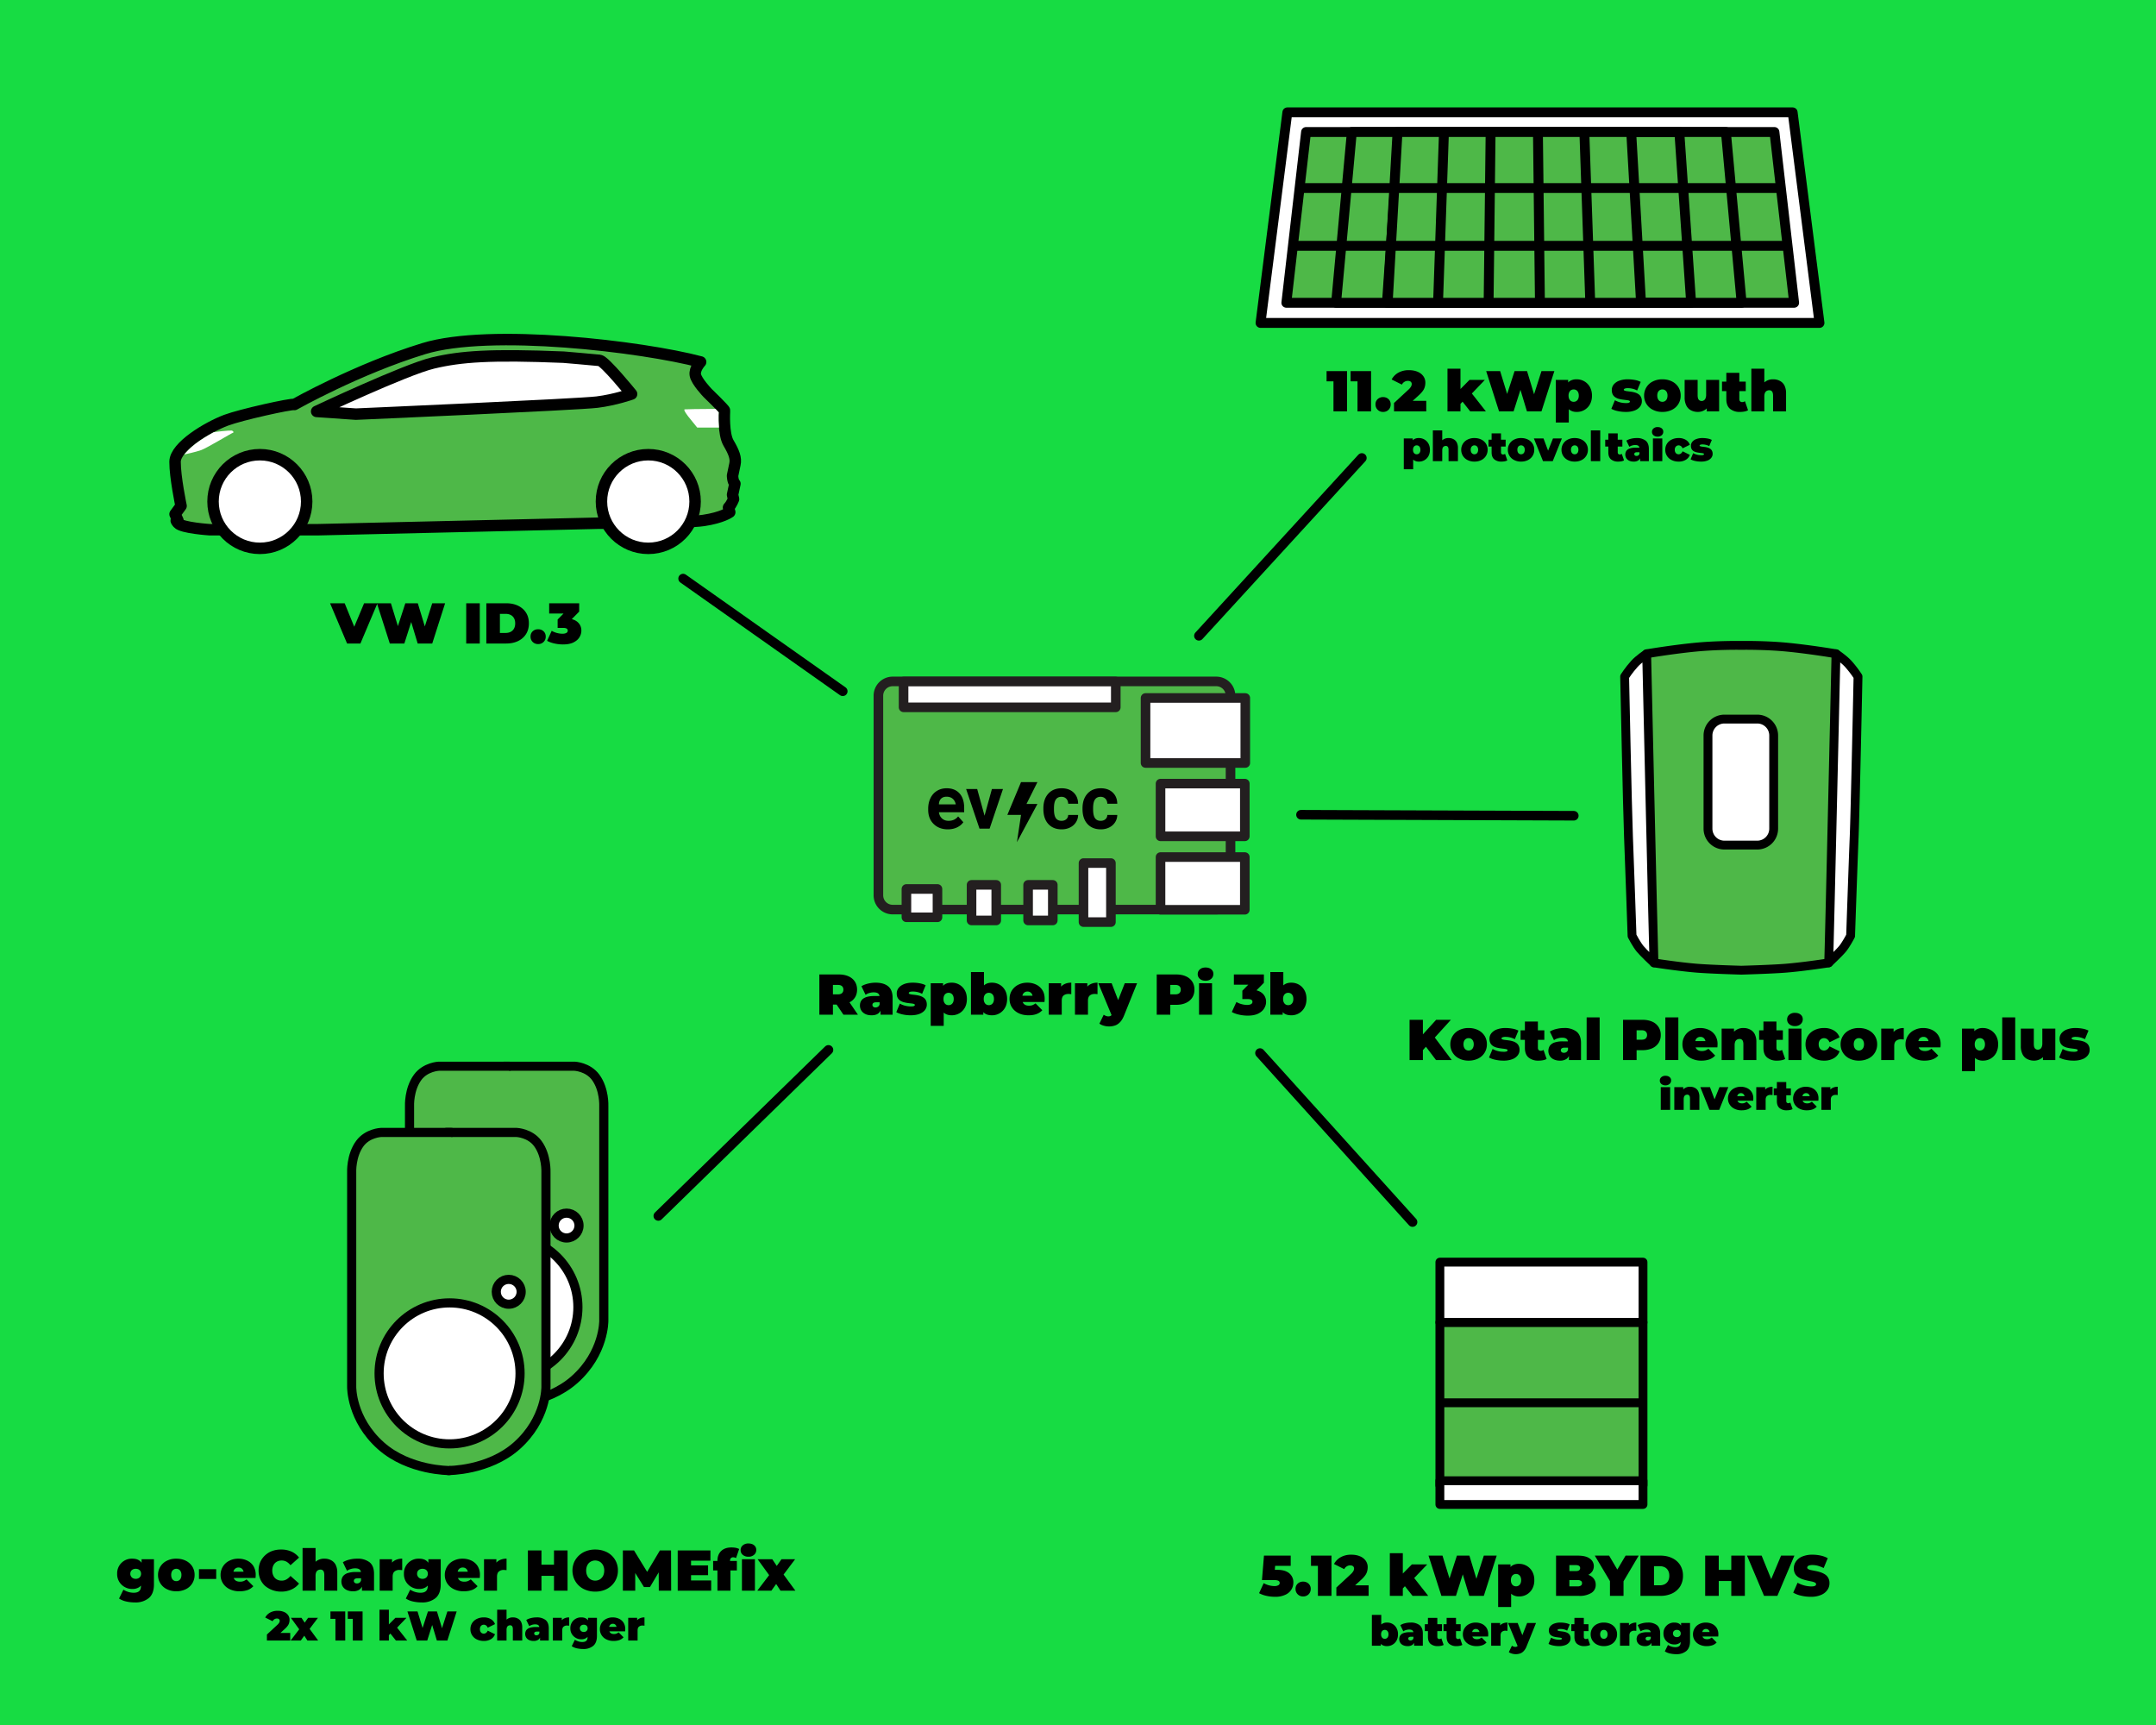 <svg viewBox="0 0 675 540" xmlns="http://www.w3.org/2000/svg" xml:space="preserve" style="fill-rule:evenodd;clip-rule:evenodd;stroke-linecap:round;stroke-linejoin:round;stroke-miterlimit:1.5"><path style="fill:#17dc43" d="M-27.791-71.72h748.679v691.597H-27.791z"/><path d="M92.163 126.627s19.676-11.116 40.507-17.493c20.832-6.376 68.403-.658 86.684 4.176 0 0-2.012 2.14-1.658 4.094.354 1.954 3.792 5.561 3.792 5.561s5.432 5.241 5.359 5.575c-.074.335-.435 7.281 1.235 10.127 1.671 2.845 2.437 4.748 2.008 6.684-.43 1.937-.74 3.54-.74 3.54s.008 1.791.74 2.547l-.74 3.44.304 1.363s-.589 1.628-1.572 2.636l.386 1.456s-2.308 1.718-8.214 2.595c-5.906.876-32.863.858-32.863.858l-88.123 2.044H65.734s-8.738-.561-10.018-2.044c-1.279-1.483 0-.858 0-.858l-.908-1.976 1.879-2.573s-1.906-9.053-1.879-13.821c.026-4.769 10.205-10.844 15.997-13.013 4.63-1.733 20.439-5.245 21.358-4.918Z" style="fill:#4eb848;stroke:#000;stroke-width:3.59px"/><circle cx="202.963" cy="156.997" r="14.66" style="fill:#fff;stroke:#000;stroke-width:3.59px"/><path d="M99.136 128.793s27.742-13.087 36.426-15.16c8.684-2.074 18.088-2.758 40.875-1.821 0 0 9.649.82 11.283 1.003 1.634.184 10.02 10.529 10.02 10.529s-5.027 1.806-10.812 2.535c-5.786.729-75.517 3.763-75.517 3.763l-12.275-.849Z" style="fill:#fff;stroke:#000;stroke-width:3.59px"/><circle cx="81.357" cy="156.997" r="14.66" style="fill:#fff;stroke:#000;stroke-width:3.59px"/><path d="M57.695 142.272s3.489-.736 5.274-1.368c1.785-.631 9.585-5.354 9.974-5.442.389-.088.002-.614-.421-.682-.539-.087-5.851.453-5.686.563 0 0-2.256 1.193-4.266 2.573-.827.568-1.866 1.336-2.728 2.117-1.235 1.12-2.147 2.239-2.147 2.239ZM224.012 128l-6.525.057s-2.448.042-3.111.088c-.642.046 1.22 2.385 1.22 2.385l2.685 3.317h6.821s-.072-.991-.124-2.075c-.051-1.085.036-2.696.036-2.696L224.012 128Z" style="fill:#fff"/><path d="m108.666 201.448-5.328-12.6h4.572l4.338 10.638h-2.718l4.464-10.638h4.176l-5.328 12.6h-4.176Z" style="fill-rule:nonzero"/><path d="m122.04 201.448-4.032-12.6h4.374l3.258 10.638h-2.196l3.456-10.638h3.906l3.222 10.638h-2.106l3.402-10.638h4.032l-4.032 12.6h-4.554l-2.628-8.712h1.224l-2.772 8.712h-4.554ZM145.962 188.848h4.248v12.6h-4.248zM152.262 201.448v-12.6h6.21c1.404 0 2.64.255 3.708.765s1.902 1.233 2.502 2.169c.6.936.9 2.052.9 3.348 0 1.308-.3 2.433-.9 3.375-.6.942-1.434 1.668-2.502 2.178-1.068.51-2.304.765-3.708.765h-6.21Zm4.248-3.312h1.782c.6 0 1.125-.114 1.575-.342.45-.228.801-.567 1.053-1.017.252-.45.378-.999.378-1.647 0-.636-.126-1.176-.378-1.62a2.473 2.473 0 0 0-1.053-1.008c-.45-.228-.975-.342-1.575-.342h-1.782v5.976ZM168.48 201.628c-.672 0-1.236-.219-1.692-.657-.456-.438-.684-.999-.684-1.683 0-.696.228-1.254.684-1.674.456-.42 1.02-.63 1.692-.63.672 0 1.236.21 1.692.63.456.42.684.978.684 1.674 0 .684-.228 1.245-.684 1.683-.456.438-1.02.657-1.692.657ZM176.256 201.736c-.864 0-1.74-.096-2.628-.288-.888-.192-1.668-.474-2.34-.846l1.44-3.132c.54.312 1.107.543 1.701.693.594.15 1.155.225 1.683.225.48 0 .873-.081 1.179-.243.306-.162.459-.405.459-.729a.721.721 0 0 0-.342-.639c-.228-.15-.612-.225-1.152-.225h-1.674v-2.61l3.258-3.312.378 1.422h-6.282v-3.204h9.396v2.61l-3.258 3.312-2.034-1.152h1.116c1.584 0 2.79.354 3.618 1.062.828.708 1.242 1.62 1.242 2.736 0 .72-.201 1.41-.603 2.07-.402.66-1.026 1.2-1.872 1.62-.846.42-1.941.63-3.285.63Z" style="fill-rule:nonzero"/><path style="fill:#4eb848;stroke:#000;stroke-width:2.77px" d="M450.797 413.959h63.595v51.009h-63.595z"/><path d="M450.953 439.132h63.217" style="fill:none;stroke:#000;stroke-width:2.77px"/><path style="fill:#fff;stroke:#000;stroke-width:2.77px" d="M450.797 395.105h63.595v18.854h-63.595zM450.797 463.53h63.595v7.432h-63.595z"/><path d="M.281.016A.666.666 0 0 1 .135 0a.474.474 0 0 1-.13-.047l.08-.174a.396.396 0 0 0 .187.051.14.14 0 0 0 .066-.014.045.045 0 0 0 .017-.067C.349-.259.338-.265.323-.269a.264.264 0 0 0-.065-.006H.055L.09-.7h.465v.178H.173l.119-.101-.021.271-.119-.101h.163c.069 0 .125.01.166.03a.2.2 0 0 1 .12.193.23.23 0 0 1-.138.21.398.398 0 0 1-.182.036Z" style="fill-rule:nonzero" transform="matrix(18 0 0 18 394.105 499.576)"/><path d="M.152.01A.128.128 0 0 1 .02-.12a.12.12 0 0 1 .038-.093.135.135 0 0 1 .094-.035c.037 0 .069.012.094.035a.12.12 0 0 1 .038.093.127.127 0 0 1-.038.094.131.131 0 0 1-.094.036Z" style="fill-rule:nonzero" transform="matrix(18 0 0 18 405.247 499.576)"/><path d="M.125 0v-.618l.101.096H.005V-.7h.356V0H.125Z" style="fill-rule:nonzero" transform="matrix(18 0 0 18 410.359 499.576)"/><path d="M.028 0v-.145l.253-.234a.225.225 0 0 0 .035-.04.102.102 0 0 0 .016-.031.077.077 0 0 0 .004-.025.05.05 0 0 0-.017-.04C.308-.525.291-.53.268-.53a.106.106 0 0 0-.059.017.114.114 0 0 0-.044.048l-.178-.089a.29.29 0 0 1 .114-.117.367.367 0 0 1 .189-.045c.055 0 .104.009.147.027a.228.228 0 0 1 .1.076.19.19 0 0 1 .036.116.265.265 0 0 1-.009.068.212.212 0 0 1-.034.072.506.506 0 0 1-.077.083l-.19.173-.037-.082h.363V0H.028Z" style="fill-rule:nonzero" transform="matrix(18 0 0 18 417.883 499.576)"/><path d="m.239-.09.005-.266.189-.191H.7l-.25.262-.113.091-.098.104ZM.05 0v-.742h.226V0H.05Zm.395 0-.15-.19.139-.171L.718 0H.445Z" style="fill-rule:nonzero" transform="matrix(18 0 0 18 434.227 499.576)"/><path d="M.234 0 .01-.7h.243l.181.591H.312L.504-.7h.217L.9-.109H.783L.972-.7h.224L.972 0H.719L.573-.484h.068L.487 0H.234Z" style="fill-rule:nonzero" transform="matrix(18 0 0 18 447.06 499.576)"/><path d="M.415.01a.207.207 0 0 1-.118-.031.175.175 0 0 1-.068-.093.472.472 0 0 1-.022-.159c0-.066.007-.12.02-.161a.169.169 0 0 1 .067-.093.22.22 0 0 1 .121-.03.26.26 0 0 1 .228.133.299.299 0 0 1 .036.151.305.305 0 0 1-.036.152.256.256 0 0 1-.228.131ZM.05.194v-.741h.215v.074l.001.2.01.2v.267H.05Zm.311-.36a.084.084 0 0 0 .045-.012.087.087 0 0 0 .032-.036.132.132 0 0 0 .012-.059.134.134 0 0 0-.012-.06.087.087 0 0 0-.032-.036.084.084 0 0 0-.045-.012.084.084 0 0 0-.045.012.087.087 0 0 0-.032.036.134.134 0 0 0-.012.06c0 .023.004.043.012.059a.087.087 0 0 0 .032.036.084.084 0 0 0 .045.012Z" style="fill-rule:nonzero" transform="matrix(18 0 0 18 468.139 499.576)"/><path d="M.057 0v-.7h.374c.097 0 .168.017.214.052a.157.157 0 0 1 .069.131c0 .035-.01.067-.029.095a.207.207 0 0 1-.086.065.348.348 0 0 1-.138.024l.02-.054c.055 0 .102.008.142.023.039.015.07.037.092.067a.17.17 0 0 1 .032.104.16.16 0 0 1-.076.142.39.39 0 0 1-.22.051H.057Zm.232-.165h.142a.101.101 0 0 0 .058-.014c.014-.009.02-.023.02-.041 0-.018-.006-.032-.02-.041a.101.101 0 0 0-.058-.014H.273v-.156h.126c.027 0 .046-.004.058-.013a.044.044 0 0 0 .019-.039.044.044 0 0 0-.019-.039C.445-.531.426-.535.399-.535h-.11v.37Z" style="fill-rule:nonzero" transform="matrix(18 0 0 18 486.141 499.576)"/><path d="M.237 0v-.307l.054.141L-.027-.7h.249l.215.365H.292L.509-.7h.228l-.316.534.052-.141V0H.237Z" style="fill-rule:nonzero" transform="matrix(18 0 0 18 499.781 499.576)"/><path d="M.057 0v-.7h.345c.078 0 .147.014.206.043a.326.326 0 0 1 .139.12.34.34 0 0 1 .05.186.347.347 0 0 1-.05.188.335.335 0 0 1-.139.121A.477.477 0 0 1 .402 0H.057Zm.236-.184h.099A.19.19 0 0 0 .48-.203a.142.142 0 0 0 .058-.056.187.187 0 0 0 .021-.092.181.181 0 0 0-.021-.09.136.136 0 0 0-.058-.056.19.19 0 0 0-.088-.019H.293v.332Z" style="fill-rule:nonzero" transform="matrix(18 0 0 18 512.561 499.576)"/><path d="M.511-.7h.236V0H.511v-.7ZM.293 0H.057v-.7h.236V0Zm.234-.258h-.25v-.194h.25v.194Z" style="fill-rule:nonzero" transform="matrix(18 0 0 18 532.831 499.576)"/><path d="m.277 0-.296-.7h.254l.241.591H.325L.573-.7h.232L.509 0H.277Z" style="fill-rule:nonzero" transform="matrix(18 0 0 18 547.301 499.576)"/><path d="M.318.016a.732.732 0 0 1-.17-.02.476.476 0 0 1-.135-.052l.076-.172a.516.516 0 0 0 .231.064c.023 0 .04-.001.053-.004a.066.066 0 0 0 .029-.013.029.029 0 0 0 .009-.021c0-.013-.007-.023-.021-.03A.253.253 0 0 0 .335-.25L.259-.266a.943.943 0 0 1-.083-.023.327.327 0 0 1-.075-.037.17.17 0 0 1-.056-.06.192.192 0 0 1-.021-.094.2.2 0 0 1 .037-.118.24.24 0 0 1 .109-.086.45.45 0 0 1 .18-.032.66.66 0 0 1 .14.015c.046.01.087.025.124.046l-.071.171a.604.604 0 0 0-.1-.039.356.356 0 0 0-.095-.013.191.191 0 0 0-.054.006c-.013.004-.023.009-.028.016a.033.033 0 0 0-.009.022c0 .012.007.021.021.028a.205.205 0 0 0 .056.018l.076.015a.623.623 0 0 1 .082.022.335.335 0 0 1 .076.037.167.167 0 0 1 .055.06.184.184 0 0 1 .021.092.202.202 0 0 1-.036.117.251.251 0 0 1-.109.086.434.434 0 0 1-.181.033Z" style="fill-rule:nonzero" transform="matrix(18 0 0 18 561.181 499.576)"/><path d="M.415.01a.22.22 0 0 1-.121-.03.169.169 0 0 1-.067-.093.555.555 0 0 1-.02-.161c0-.065.007-.118.022-.159a.175.175 0 0 1 .068-.093.207.207 0 0 1 .118-.031.251.251 0 0 1 .228.132.299.299 0 0 1 .036.151.305.305 0 0 1-.036.152.258.258 0 0 1-.228.132ZM.05 0v-.742h.226v.268l-.01.2-.001.2V0H.05Zm.311-.166a.084.084 0 0 0 .045-.012.084.084 0 0 0 .032-.037.132.132 0 0 0 .012-.059.126.126 0 0 0-.012-.059.087.087 0 0 0-.032-.036.084.084 0 0 0-.045-.012.084.084 0 0 0-.077.047.134.134 0 0 0-.012.06c0 .023.004.043.012.059a.084.084 0 0 0 .032.037.084.084 0 0 0 .045.012Z" style="fill-rule:nonzero" transform="matrix(13 0 0 13 428.858 515.176)"/><path d="M.381 0v-.097L.365-.123v-.184c0-.027-.008-.047-.024-.061C.324-.382.298-.389.261-.389a.245.245 0 0 0-.075.012.206.206 0 0 0-.065.031L.049-.495a.39.39 0 0 1 .115-.046.546.546 0 0 1 .131-.016.34.34 0 0 1 .219.063c.051.042.077.109.077.2V0h-.21ZM.226.01a.248.248 0 0 1-.112-.023.162.162 0 0 1-.068-.061A.17.17 0 0 1 .05-.25a.166.166 0 0 1 .083-.056.426.426 0 0 1 .14-.019h.114v.109H.309c-.024 0-.041.004-.052.012C.246-.197.24-.185.24-.17a.04.04 0 0 0 .015.032c.009.008.022.012.039.012.015 0 .03-.004.043-.012a.075.075 0 0 0 .028-.04l.029.067a.144.144 0 0 1-.055.091.191.191 0 0 1-.113.03Z" style="fill-rule:nonzero" transform="matrix(13 0 0 13 437.776 515.176)"/><path d="M.314.01a.258.258 0 0 1-.176-.055C.096-.081.075-.137.075-.212V-.67h.226v.456c0 .017.004.03.013.039a.048.048 0 0 0 .034.014.09.09 0 0 0 .051-.015l.054.157A.202.202 0 0 1 .39.003.37.37 0 0 1 .314.01ZM0-.352v-.165h.413v.165H0Z" style="fill-rule:nonzero" transform="matrix(13 0 0 13 446.083 515.176)"/><path d="M.314.01a.258.258 0 0 1-.176-.055C.096-.081.075-.137.075-.212V-.67h.226v.456c0 .017.004.03.013.039a.048.048 0 0 0 .034.014.09.09 0 0 0 .051-.015l.054.157A.202.202 0 0 1 .39.003.37.37 0 0 1 .314.01ZM0-.352v-.165h.413v.165H0Z" style="fill-rule:nonzero" transform="matrix(13 0 0 13 451.933 515.176)"/><path d="M.352.01a.378.378 0 0 1-.174-.037.282.282 0 0 1-.116-.102.264.264 0 0 1-.041-.145.271.271 0 0 1 .152-.247.34.34 0 0 1 .158-.036c.054 0 .104.011.15.032a.266.266 0 0 1 .11.095.283.283 0 0 1 .041.156l-.001.027-.002.026H.208V-.33h.301l-.085.029a.124.124 0 0 0-.011-.054.094.094 0 0 0-.032-.036.09.09 0 0 0-.048-.012.082.082 0 0 0-.048.013.078.078 0 0 0-.032.035.124.124 0 0 0-.011.054v.034c0 .023.005.043.014.06a.092.092 0 0 0 .04.038.148.148 0 0 0 .063.012.167.167 0 0 0 .063-.01.28.28 0 0 0 .051-.03l.118.119a.257.257 0 0 1-.098.066.417.417 0 0 1-.141.022Z" style="fill-rule:nonzero" transform="matrix(13 0 0 13 457.718 515.176)"/><path d="M.05 0v-.547h.215v.165L.23-.429a.182.182 0 0 1 .08-.096.263.263 0 0 1 .132-.032v.2A.66.66 0 0 1 .416-.36L.392-.361a.124.124 0 0 0-.083.027c-.022.017-.033.048-.033.091V0H.05Z" style="fill-rule:nonzero" transform="matrix(13 0 0 13 466.207 515.176)"/><path d="M.17.204A.332.332 0 0 1 .078.19.212.212 0 0 1 .004.155L.079 0a.135.135 0 0 0 .08.029c.02 0 .035-.004.046-.013a.082.082 0 0 0 .026-.037l.023-.058.016-.022.175-.446h.214L.434.011a.359.359 0 0 1-.07.117.21.21 0 0 1-.088.059.323.323 0 0 1-.106.017ZM.223.025l-.238-.572h.232l.164.426-.158.146Z" style="fill-rule:nonzero" transform="matrix(13 0 0 13 472.33 515.176)"/><path d="M.264.01a.634.634 0 0 1-.138-.015.4.4 0 0 1-.11-.039l.062-.149a.387.387 0 0 0 .191.049.135.135 0 0 0 .055-.007c.01-.005.015-.011.015-.019S.333-.184.322-.188a.288.288 0 0 0-.045-.008L.215-.204a.564.564 0 0 1-.067-.013.216.216 0 0 1-.062-.027.13.13 0 0 1-.045-.048.167.167 0 0 1-.017-.078c0-.035.01-.066.031-.094a.219.219 0 0 1 .094-.067.415.415 0 0 1 .155-.026c.04 0 .08.004.12.011.04.007.074.019.103.034l-.062.149a.347.347 0 0 0-.158-.04.145.145 0 0 0-.058.008C.238-.39.233-.384.233-.377c0 .008.006.014.017.018a.197.197 0 0 0 .045.009l.062.008a.421.421 0 0 1 .067.014.223.223 0 0 1 .061.027.125.125 0 0 1 .045.049.16.16 0 0 1 .017.077c0 .033-.01.063-.031.092a.214.214 0 0 1-.094.068.426.426 0 0 1-.158.025Z" style="fill-rule:nonzero" transform="matrix(13 0 0 13 484.601 515.176)"/><path d="M.314.01a.258.258 0 0 1-.176-.055C.096-.081.075-.137.075-.212V-.67h.226v.456c0 .017.004.03.013.039a.048.048 0 0 0 .034.014.09.09 0 0 0 .051-.015l.054.157A.202.202 0 0 1 .39.003.37.37 0 0 1 .314.01ZM0-.352v-.165h.413v.165H0Z" style="fill-rule:nonzero" transform="matrix(13 0 0 13 491.946 515.176)"/><path d="M.339.01a.352.352 0 0 1-.165-.037.271.271 0 0 1-.153-.247.271.271 0 0 1 .154-.247.357.357 0 0 1 .164-.036c.062 0 .117.012.165.036a.275.275 0 0 1 .113.1.27.27 0 0 1 .04.147.27.27 0 0 1-.153.248.364.364 0 0 1-.165.036Zm0-.176a.084.084 0 0 0 .045-.012.087.087 0 0 0 .032-.036.14.14 0 0 0 .012-.06.126.126 0 0 0-.012-.059.087.087 0 0 0-.032-.036.084.084 0 0 0-.045-.012.084.084 0 0 0-.077.047.134.134 0 0 0-.012.06c0 .023.004.043.012.059a.084.084 0 0 0 .032.037.084.084 0 0 0 .045.012Z" style="fill-rule:nonzero" transform="matrix(13 0 0 13 497.731 515.176)"/><path d="M.05 0v-.547h.215v.165L.23-.429a.182.182 0 0 1 .08-.096.263.263 0 0 1 .132-.032v.2A.66.66 0 0 1 .416-.36L.392-.361a.124.124 0 0 0-.083.027c-.022.017-.033.048-.033.091V0H.05Z" style="fill-rule:nonzero" transform="matrix(13 0 0 13 506.546 515.176)"/><path d="M.381 0v-.097L.365-.123v-.184c0-.027-.008-.047-.024-.061C.324-.382.298-.389.261-.389a.245.245 0 0 0-.075.012.206.206 0 0 0-.065.031L.049-.495a.39.39 0 0 1 .115-.046.546.546 0 0 1 .131-.016.34.34 0 0 1 .219.063c.051.042.077.109.077.2V0h-.21ZM.226.01a.248.248 0 0 1-.112-.023.162.162 0 0 1-.068-.061A.17.17 0 0 1 .05-.25a.166.166 0 0 1 .083-.056.426.426 0 0 1 .14-.019h.114v.109H.309c-.024 0-.041.004-.052.012C.246-.197.24-.185.24-.17a.04.04 0 0 0 .015.032c.009.008.022.012.039.012.015 0 .03-.004.043-.012a.075.075 0 0 0 .028-.04l.029.067a.144.144 0 0 1-.055.091.191.191 0 0 1-.113.03Z" style="fill-rule:nonzero" transform="matrix(13 0 0 13 512.086 515.176)"/><path d="M.328.204A.668.668 0 0 1 .176.187.365.365 0 0 1 .054.136L.13-.018a.333.333 0 0 0 .175.054c.047 0 .08-.01.1-.03.02-.019.03-.047.03-.084v-.046l.01-.17.001-.17v-.083h.215v.438c0 .106-.029.185-.088.236a.361.361 0 0 1-.245.077ZM.284-.03a.263.263 0 0 1-.226-.124.254.254 0 0 1-.037-.14.254.254 0 0 1 .263-.263c.047 0 .086.009.116.028a.165.165 0 0 1 .068.086.422.422 0 0 1 .022.149c0 .06-.007.109-.022.148A.168.168 0 0 1 .4-.059a.214.214 0 0 1-.116.029Zm.06-.176a.106.106 0 0 0 .048-.011.082.082 0 0 0 .033-.031.088.088 0 0 0 .012-.046.089.089 0 0 0-.012-.047.08.08 0 0 0-.033-.03.106.106 0 0 0-.048-.01.112.112 0 0 0-.048.01.09.09 0 0 0-.034.03.089.089 0 0 0-.012.047.08.08 0 0 0 .013.046.082.082 0 0 0 .033.031.113.113 0 0 0 .048.011Z" style="fill-rule:nonzero" transform="matrix(13 0 0 13 520.521 515.176)"/><path d="M.352.01a.378.378 0 0 1-.174-.037.282.282 0 0 1-.116-.102.264.264 0 0 1-.041-.145.271.271 0 0 1 .152-.247.34.34 0 0 1 .158-.036c.054 0 .104.011.15.032a.266.266 0 0 1 .11.095.283.283 0 0 1 .041.156l-.001.027-.002.026H.208V-.33h.301l-.085.029a.124.124 0 0 0-.011-.054.094.094 0 0 0-.032-.036.09.09 0 0 0-.048-.012.082.082 0 0 0-.048.013.078.078 0 0 0-.032.035.124.124 0 0 0-.011.054v.034c0 .023.005.043.014.06a.092.092 0 0 0 .04.038.148.148 0 0 0 .063.012.167.167 0 0 0 .063-.01.28.28 0 0 0 .051-.03l.118.119a.257.257 0 0 1-.098.066.417.417 0 0 1-.141.022Z" style="fill-rule:nonzero" transform="matrix(13 0 0 13 529.766 515.176)"/><path d="M157.827 333.774h22.067s4.167.176 6.59 3.459c2.804 3.801 2.553 9.018 2.553 9.018v67.162s.193 10.132-9.143 18.438c-8.839 7.865-21.462 7.757-21.462 7.757" style="fill:#4eb848;stroke:#000;stroke-width:2.86px"/><path d="M159.426 333.774H137.36s-4.168.176-6.59 3.459c-2.804 3.801-2.554 9.018-2.554 9.018v67.162s-.193 10.132 9.144 18.438c8.839 7.865 21.462 7.757 21.462 7.757" style="fill:#4eb848;stroke:#000;stroke-width:2.86px"/><ellipse cx="177.379" cy="383.654" rx="3.898" ry="3.889" style="fill:#fff;stroke:#000;stroke-width:2.86px"/><ellipse cx="158.865" cy="409.194" rx="22.066" ry="22.069" style="fill:#fff;stroke:#000;stroke-width:2.86px"/><path d="M139.716 354.508h22.066s4.168.175 6.59 3.459c2.805 3.801 2.554 9.018 2.554 9.018v67.162s.193 10.131-9.144 18.438c-8.839 7.864-21.462 7.757-21.462 7.757" style="fill:#4eb848;stroke:#000;stroke-width:2.86px"/><path d="M141.315 354.508h-22.066s-4.168.175-6.59 3.459c-2.805 3.801-2.554 9.018-2.554 9.018v67.162s-.193 10.131 9.144 18.438c8.839 7.864 21.462 7.757 21.462 7.757" style="fill:#4eb848;stroke:#000;stroke-width:2.86px"/><ellipse cx="159.268" cy="404.388" rx="3.898" ry="3.889" style="fill:#fff;stroke:#000;stroke-width:2.86px"/><ellipse cx="140.754" cy="429.928" rx="22.066" ry="22.069" style="fill:#fff;stroke:#000;stroke-width:2.86px"/><path d="M.328.204A.668.668 0 0 1 .176.187.365.365 0 0 1 .054.136L.13-.018a.333.333 0 0 0 .175.054c.047 0 .08-.01.1-.03.02-.019.03-.047.03-.084v-.046l.01-.17.001-.17v-.083h.215v.438c0 .106-.029.185-.088.236a.361.361 0 0 1-.245.077ZM.284-.03a.263.263 0 0 1-.226-.124.254.254 0 0 1-.037-.14.254.254 0 0 1 .263-.263c.047 0 .086.009.116.028a.165.165 0 0 1 .068.086.422.422 0 0 1 .022.149c0 .06-.007.109-.022.148A.168.168 0 0 1 .4-.059a.214.214 0 0 1-.116.029Zm.06-.176a.106.106 0 0 0 .048-.011.082.082 0 0 0 .033-.031.088.088 0 0 0 .012-.046.089.089 0 0 0-.012-.047.08.08 0 0 0-.033-.03.106.106 0 0 0-.048-.01.112.112 0 0 0-.048.01.09.09 0 0 0-.034.03.089.089 0 0 0-.012.047.08.08 0 0 0 .013.046.082.082 0 0 0 .033.031.113.113 0 0 0 .048.011Z" style="fill-rule:nonzero" transform="matrix(18 0 0 18 36.3 497.957)"/><path d="M.339.01a.352.352 0 0 1-.165-.037.271.271 0 0 1-.153-.247.271.271 0 0 1 .154-.247.357.357 0 0 1 .164-.036c.062 0 .117.012.165.036a.275.275 0 0 1 .113.1.27.27 0 0 1 .04.147.27.27 0 0 1-.153.248.364.364 0 0 1-.165.036Zm0-.176a.084.084 0 0 0 .045-.012.087.087 0 0 0 .032-.036.14.14 0 0 0 .012-.06.126.126 0 0 0-.012-.059.087.087 0 0 0-.032-.036.084.084 0 0 0-.045-.012.084.084 0 0 0-.077.047.134.134 0 0 0-.012.06c0 .023.004.043.012.059a.084.084 0 0 0 .032.037.084.084 0 0 0 .045.012Z" style="fill-rule:nonzero" transform="matrix(18 0 0 18 49.097 497.957)"/><path style="fill-rule:nonzero" d="M.045-.374h.3v.17h-.3z" transform="matrix(18 0 0 18 61.481 497.957)"/><path d="M.352.01a.378.378 0 0 1-.174-.037.282.282 0 0 1-.116-.102.264.264 0 0 1-.041-.145.271.271 0 0 1 .152-.247.34.34 0 0 1 .158-.036c.054 0 .104.011.15.032a.266.266 0 0 1 .11.095.283.283 0 0 1 .041.156l-.001.027-.002.026H.208V-.33h.301l-.085.029a.124.124 0 0 0-.011-.054.094.094 0 0 0-.032-.036.09.09 0 0 0-.048-.012.082.082 0 0 0-.048.013.078.078 0 0 0-.032.035.124.124 0 0 0-.011.054v.034c0 .023.005.043.014.06a.092.092 0 0 0 .04.038.148.148 0 0 0 .063.012.167.167 0 0 0 .063-.01.28.28 0 0 0 .051-.03l.118.119a.257.257 0 0 1-.098.066.417.417 0 0 1-.141.022Z" style="fill-rule:nonzero" transform="matrix(18 0 0 18 68.681 497.957)"/><path d="M.419.016a.431.431 0 0 1-.28-.102.338.338 0 0 1-.081-.116.376.376 0 0 1-.029-.148c0-.054.01-.103.029-.148A.364.364 0 0 1 .264-.69a.454.454 0 0 1 .155-.026.44.44 0 0 1 .183.036.35.35 0 0 1 .131.104l-.149.133a.247.247 0 0 0-.069-.061.169.169 0 0 0-.084-.021.178.178 0 0 0-.067.012.154.154 0 0 0-.052.035.168.168 0 0 0-.033.055.21.21 0 0 0-.012.073c0 .027.004.051.012.072a.163.163 0 0 0 .033.056.154.154 0 0 0 .052.035c.02.008.042.012.067.012a.16.16 0 0 0 .084-.022.24.24 0 0 0 .069-.06l.149.133a.343.343 0 0 1-.132.103.417.417 0 0 1-.182.037Z" style="fill-rule:nonzero" transform="matrix(18 0 0 18 80.435 497.957)"/><path d="M.43-.557a.24.24 0 0 1 .114.026.187.187 0 0 1 .081.079.3.3 0 0 1 .029.14V0H.428v-.273c0-.034-.006-.058-.018-.073a.06.06 0 0 0-.049-.021.092.092 0 0 0-.043.011.074.074 0 0 0-.031.034.165.165 0 0 0-.011.065V0H.05v-.742h.226v.355L.222-.433A.222.222 0 0 1 .43-.557Z" style="fill-rule:nonzero" transform="matrix(18 0 0 18 93.827 497.957)"/><path d="M.381 0v-.097L.365-.123v-.184c0-.027-.008-.047-.024-.061C.324-.382.298-.389.261-.389a.245.245 0 0 0-.075.012.206.206 0 0 0-.065.031L.049-.495a.39.39 0 0 1 .115-.046.546.546 0 0 1 .131-.016.34.34 0 0 1 .219.063c.051.042.077.109.077.2V0h-.21ZM.226.01a.248.248 0 0 1-.112-.023.162.162 0 0 1-.068-.061A.17.17 0 0 1 .05-.25a.166.166 0 0 1 .083-.056.426.426 0 0 1 .14-.019h.114v.109H.309c-.024 0-.041.004-.052.012C.246-.197.24-.185.24-.17a.04.04 0 0 0 .015.032c.009.008.022.012.039.012.015 0 .03-.004.043-.012a.075.075 0 0 0 .028-.04l.029.067a.144.144 0 0 1-.055.091.191.191 0 0 1-.113.03Z" style="fill-rule:nonzero" transform="matrix(18 0 0 18 106.464 497.957)"/><path d="M.05 0v-.547h.215v.165L.23-.429a.182.182 0 0 1 .08-.096.263.263 0 0 1 .132-.032v.2A.66.66 0 0 1 .416-.36L.392-.361a.124.124 0 0 0-.083.027c-.022.017-.033.048-.033.091V0H.05Z" style="fill-rule:nonzero" transform="matrix(18 0 0 18 117.966 497.957)"/><path d="M.328.204A.668.668 0 0 1 .176.187.365.365 0 0 1 .054.136L.13-.018a.333.333 0 0 0 .175.054c.047 0 .08-.01.1-.03.02-.019.03-.047.03-.084v-.046l.01-.17.001-.17v-.083h.215v.438c0 .106-.029.185-.088.236a.361.361 0 0 1-.245.077ZM.284-.03a.263.263 0 0 1-.226-.124.254.254 0 0 1-.037-.14.254.254 0 0 1 .263-.263c.047 0 .086.009.116.028a.165.165 0 0 1 .068.086.422.422 0 0 1 .022.149c0 .06-.007.109-.022.148A.168.168 0 0 1 .4-.059a.214.214 0 0 1-.116.029Zm.06-.176a.106.106 0 0 0 .048-.011.082.082 0 0 0 .033-.031.088.088 0 0 0 .012-.046.089.089 0 0 0-.012-.047.08.08 0 0 0-.033-.03.106.106 0 0 0-.048-.01.112.112 0 0 0-.048.01.09.09 0 0 0-.034.03.089.089 0 0 0-.012.047.08.08 0 0 0 .013.046.082.082 0 0 0 .033.031.113.113 0 0 0 .048.011Z" style="fill-rule:nonzero" transform="matrix(18 0 0 18 126.084 497.957)"/><path d="M.352.01a.378.378 0 0 1-.174-.037.282.282 0 0 1-.116-.102.264.264 0 0 1-.041-.145.271.271 0 0 1 .152-.247.34.34 0 0 1 .158-.036c.054 0 .104.011.15.032a.266.266 0 0 1 .11.095.283.283 0 0 1 .041.156l-.001.027-.002.026H.208V-.33h.301l-.085.029a.124.124 0 0 0-.011-.054.094.094 0 0 0-.032-.036.09.09 0 0 0-.048-.012.082.082 0 0 0-.048.013.078.078 0 0 0-.032.035.124.124 0 0 0-.011.054v.034c0 .023.005.043.014.06a.092.092 0 0 0 .04.038.148.148 0 0 0 .063.012.167.167 0 0 0 .063-.01.28.28 0 0 0 .051-.03l.118.119a.257.257 0 0 1-.098.066.417.417 0 0 1-.141.022Z" style="fill-rule:nonzero" transform="matrix(18 0 0 18 138.881 497.957)"/><path d="M.05 0v-.547h.215v.165L.23-.429a.182.182 0 0 1 .08-.096.263.263 0 0 1 .132-.032v.2A.66.66 0 0 1 .416-.36L.392-.361a.124.124 0 0 0-.083.027c-.022.017-.033.048-.033.091V0H.05Z" style="fill-rule:nonzero" transform="matrix(18 0 0 18 150.636 497.957)"/><path d="M.511-.7h.236V0H.511v-.7ZM.293 0H.057v-.7h.236V0Zm.234-.258h-.25v-.194h.25v.194Z" style="fill-rule:nonzero" transform="matrix(18 0 0 18 164.246 497.957)"/><path d="M.425.016a.448.448 0 0 1-.158-.027.357.357 0 0 1-.209-.193.374.374 0 0 1 0-.293.368.368 0 0 1 .209-.192.442.442 0 0 1 .157-.027c.057 0 .11.009.158.027a.35.35 0 0 1 .237.339.353.353 0 0 1-.112.262.37.37 0 0 1-.125.077.442.442 0 0 1-.157.027ZM.424-.175a.154.154 0 0 0 .061-.012.137.137 0 0 0 .05-.035.146.146 0 0 0 .034-.055.207.207 0 0 0 .012-.073.207.207 0 0 0-.012-.073.146.146 0 0 0-.034-.055.126.126 0 0 0-.05-.035.16.16 0 0 0-.123 0 .153.153 0 0 0-.05.034.168.168 0 0 0-.033.055.217.217 0 0 0-.012.074c0 .027.004.052.012.073.008.022.019.04.033.055a.156.156 0 0 0 .05.035.16.16 0 0 0 .062.012Z" style="fill-rule:nonzero" transform="matrix(18 0 0 18 178.716 497.957)"/><path d="M.057 0v-.7h.194l.28.457H.429L.701-.7h.194l.002.7H.682L.68-.376h.034l-.186.313H.424L.23-.376h.042V0H.057Z" style="fill-rule:nonzero" transform="matrix(18 0 0 18 193.981 497.957)"/><path d="M.273-.44h.312v.17H.273v-.17Zm.016.262h.35V0H.057v-.7h.569v.178H.289v.344Z" style="fill-rule:nonzero" transform="matrix(18 0 0 18 211.151 497.957)"/><path d="M.075 0v-.52c0-.071.021-.127.064-.169.042-.042.102-.063.18-.063.024 0 .048.002.073.006a.23.23 0 0 1 .061.021l-.054.157a.311.311 0 0 0-.024-.009.084.084 0 0 0-.027-.004.053.053 0 0 0-.039.015c-.01.01-.015.026-.015.048v.026l.007.093V0H.075ZM0-.352v-.165h.413v.165H0ZM.501 0v-.547h.226V0H.501Zm.113-.591a.144.144 0 0 1-.099-.033.104.104 0 0 1-.037-.082c0-.033.012-.06.037-.082a.144.144 0 0 1 .099-.033c.041 0 .074.01.099.031a.099.099 0 0 1 .037.08.107.107 0 0 1-.037.085.14.14 0 0 1-.099.034Z" style="fill-rule:nonzero" transform="matrix(18 0 0 18 223.266 497.957)"/><path d="m-.009 0 .258-.338-.006.13-.246-.339h.255l.121.181-.094.007.133-.188h.237l-.247.328v-.125L.654 0H.395L.27-.193l.095.013L.236 0h-.245Z" style="fill-rule:nonzero" transform="matrix(18 0 0 18 237.251 497.957)"/><path d="M.028 0v-.145l.253-.234a.225.225 0 0 0 .035-.04.102.102 0 0 0 .016-.031.077.077 0 0 0 .004-.025.05.05 0 0 0-.017-.04C.308-.525.291-.53.268-.53a.106.106 0 0 0-.059.017.114.114 0 0 0-.044.048l-.178-.089a.29.29 0 0 1 .114-.117.367.367 0 0 1 .189-.045c.055 0 .104.009.147.027a.228.228 0 0 1 .1.076.19.19 0 0 1 .036.116.265.265 0 0 1-.009.068.212.212 0 0 1-.034.072.506.506 0 0 1-.077.083l-.19.173-.037-.082h.363V0H.028Z" style="fill-rule:nonzero" transform="matrix(13 0 0 13 83.203 513.557)"/><path d="m-.009 0 .258-.338-.006.13-.246-.339h.255l.121.181-.094.007.133-.188h.237l-.247.328v-.125L.654 0H.395L.27-.193l.095.013L.236 0h-.245Z" style="fill-rule:nonzero" transform="matrix(13 0 0 13 91.107 513.557)"/><path d="M.125 0v-.618l.101.096H.005V-.7h.356V0H.125Z" style="fill-rule:nonzero" transform="matrix(13 0 0 13 103.392 513.557)"/><path d="M.125 0v-.618l.101.096H.005V-.7h.356V0H.125Z" style="fill-rule:nonzero" transform="matrix(13 0 0 13 108.826 513.557)"/><path d="m.239-.09.005-.266.189-.191H.7l-.25.262-.113.091-.098.104ZM.05 0v-.742h.226V0H.05Zm.395 0-.15-.19.139-.171L.718 0H.445Z" style="fill-rule:nonzero" transform="matrix(13 0 0 13 118.16 513.557)"/><path d="M.234 0 .01-.7h.243l.181.591H.312L.504-.7h.217L.9-.109H.783L.972-.7h.224L.972 0H.719L.573-.484h.068L.487 0H.234Z" style="fill-rule:nonzero" transform="matrix(13 0 0 13 127.429 513.557)"/><path d="M.344.01a.373.373 0 0 1-.167-.036.269.269 0 0 1-.156-.248c0-.055.014-.104.041-.147a.28.28 0 0 1 .115-.1.373.373 0 0 1 .167-.036.32.32 0 0 1 .171.043c.047.029.08.068.098.119l-.175.086a.128.128 0 0 0-.041-.055.098.098 0 0 0-.054-.017.09.09 0 0 0-.08.047.121.121 0 0 0-.013.06c0 .024.004.044.013.06a.083.083 0 0 0 .033.036.093.093 0 0 0 .1-.005.122.122 0 0 0 .042-.055l.175.086a.225.225 0 0 1-.098.119.32.32 0 0 1-.171.043Z" style="fill-rule:nonzero" transform="matrix(13 0 0 13 147.006 513.557)"/><path d="M.43-.557a.24.24 0 0 1 .114.026.187.187 0 0 1 .081.079.3.3 0 0 1 .029.14V0H.428v-.273c0-.034-.006-.058-.018-.073a.06.06 0 0 0-.049-.021.092.092 0 0 0-.043.011.074.074 0 0 0-.031.034.165.165 0 0 0-.011.065V0H.05v-.742h.226v.355L.222-.433A.222.222 0 0 1 .43-.557Z" style="fill-rule:nonzero" transform="matrix(13 0 0 13 155.001 513.557)"/><path d="M.381 0v-.097L.365-.123v-.184c0-.027-.008-.047-.024-.061C.324-.382.298-.389.261-.389a.245.245 0 0 0-.075.012.206.206 0 0 0-.065.031L.049-.495a.39.39 0 0 1 .115-.046.546.546 0 0 1 .131-.016.34.34 0 0 1 .219.063c.051.042.077.109.077.2V0h-.21ZM.226.01a.248.248 0 0 1-.112-.023.162.162 0 0 1-.068-.061A.17.17 0 0 1 .05-.25a.166.166 0 0 1 .083-.056.426.426 0 0 1 .14-.019h.114v.109H.309c-.024 0-.041.004-.052.012C.246-.197.24-.185.24-.17a.04.04 0 0 0 .015.032c.009.008.022.012.039.012.015 0 .03-.004.043-.012a.075.075 0 0 0 .028-.04l.029.067a.144.144 0 0 1-.055.091.191.191 0 0 1-.113.03Z" style="fill-rule:nonzero" transform="matrix(13 0 0 13 164.126 513.557)"/><path d="M.05 0v-.547h.215v.165L.23-.429a.182.182 0 0 1 .08-.096.263.263 0 0 1 .132-.032v.2A.66.66 0 0 1 .416-.36L.392-.361a.124.124 0 0 0-.083.027c-.022.017-.033.048-.033.091V0H.05Z" style="fill-rule:nonzero" transform="matrix(13 0 0 13 172.436 513.557)"/><path d="M.328.204A.668.668 0 0 1 .176.187.365.365 0 0 1 .054.136L.13-.018a.333.333 0 0 0 .175.054c.047 0 .08-.01.1-.03.02-.019.03-.047.03-.084v-.046l.01-.17.001-.17v-.083h.215v.438c0 .106-.029.185-.088.236a.361.361 0 0 1-.245.077ZM.284-.03a.263.263 0 0 1-.226-.124.254.254 0 0 1-.037-.14.254.254 0 0 1 .263-.263c.047 0 .086.009.116.028a.165.165 0 0 1 .068.086.422.422 0 0 1 .022.149c0 .06-.007.109-.022.148A.168.168 0 0 1 .4-.059a.214.214 0 0 1-.116.029Zm.06-.176a.106.106 0 0 0 .048-.011.082.082 0 0 0 .033-.031.088.088 0 0 0 .012-.046.089.089 0 0 0-.012-.047.08.08 0 0 0-.033-.03.106.106 0 0 0-.048-.01.112.112 0 0 0-.048.01.09.09 0 0 0-.034.03.089.089 0 0 0-.012.047.08.08 0 0 0 .013.046.082.082 0 0 0 .033.031.113.113 0 0 0 .048.011Z" style="fill-rule:nonzero" transform="matrix(13 0 0 13 178.296 513.557)"/><path d="M.352.01a.378.378 0 0 1-.174-.037.282.282 0 0 1-.116-.102.264.264 0 0 1-.041-.145.271.271 0 0 1 .152-.247.34.34 0 0 1 .158-.036c.054 0 .104.011.15.032a.266.266 0 0 1 .11.095.283.283 0 0 1 .041.156l-.001.027-.002.026H.208V-.33h.301l-.085.029a.124.124 0 0 0-.011-.054.094.094 0 0 0-.032-.036.09.09 0 0 0-.048-.012.082.082 0 0 0-.048.013.078.078 0 0 0-.032.035.124.124 0 0 0-.011.054v.034c0 .023.005.043.014.06a.092.092 0 0 0 .04.038.148.148 0 0 0 .063.012.167.167 0 0 0 .063-.01.28.28 0 0 0 .051-.03l.118.119a.257.257 0 0 1-.098.066.417.417 0 0 1-.141.022Z" style="fill-rule:nonzero" transform="matrix(13 0 0 13 187.541 513.557)"/><path d="M.05 0v-.547h.215v.165L.23-.429a.182.182 0 0 1 .08-.096.263.263 0 0 1 .132-.032v.2A.66.66 0 0 1 .416-.36L.392-.361a.124.124 0 0 0-.083.027c-.022.017-.033.048-.033.091V0H.05Z" style="fill-rule:nonzero" transform="matrix(13 0 0 13 196.031 513.557)"/><path d="m513.234 208.613 5.378-4.312 18.235-2.353h18.994l18.505 2.353 3.887 24.825V273.2l-5.804 27.891-12.175 2.616h-16.742l-24.9-2.616-7.103-18.001v-47.195l1.725-27.282Z" style="fill:#4eb848"/><path d="M555.303 230.243a5.144 5.144 0 0 0-5.142-5.142h-10.284a5.144 5.144 0 0 0-5.141 5.142v29.165a5.144 5.144 0 0 0 5.141 5.142h10.284a5.144 5.144 0 0 0 5.142-5.142v-29.165ZM572.527 301.385c.332-10.435 2.286-96.723 2.286-96.723s2.457 1.633 3.825 3.141a33.456 33.456 0 0 1 3.069 4.003s-.871 42-1.202 50.072c-.331 8.071-1.117 31.079-1.117 31.079s-1.387 2.692-2.538 4.081c-1.151 1.39-4.323 4.347-4.323 4.347" style="fill:#fff;stroke:#000;stroke-width:2.77px"/><path d="M574.813 204.662s-8.004-1.361-15.224-2.061c-7.221-.701-14.56-.566-14.56-.566h.29s-7.338-.135-14.559.566c-7.221.7-15.225 2.061-15.225 2.061M572.505 301.425s-7.678 1.202-13.503 1.67c-4.491.361-13.901.621-13.901.621h.147s-9.411-.26-13.901-.621c-1.844-.148-3.873-.37-5.785-.604a257.638 257.638 0 0 1-7.718-1.066" style="fill:none;stroke:#000;stroke-width:2.77px"/><path d="M517.822 301.385c-.333-10.435-2.287-96.723-2.287-96.723s-2.457 1.633-3.825 3.141c-1.762 1.944-3.068 4.003-3.068 4.003s.871 42 1.202 50.072c.331 8.071 1.117 31.079 1.117 31.079s1.386 2.692 2.537 4.081c1.151 1.39 4.324 4.347 4.324 4.347" style="fill:#fff;stroke:#000;stroke-width:2.77px"/><path d="M.268-.15.255-.409.519-.7h.257L.48-.374.349-.24l-.081.09ZM.057 0v-.7h.232V0H.057Zm.46 0L.311-.272l.153-.162L.79 0H.517Z" style="fill-rule:nonzero" transform="matrix(18 0 0 18 440.28 331.842)"/><path d="M.339.01a.352.352 0 0 1-.165-.037.271.271 0 0 1-.153-.247.271.271 0 0 1 .154-.247.357.357 0 0 1 .164-.036c.062 0 .117.012.165.036a.275.275 0 0 1 .113.1.27.27 0 0 1 .04.147.27.27 0 0 1-.153.248.364.364 0 0 1-.165.036Zm0-.176a.084.084 0 0 0 .045-.012.087.087 0 0 0 .032-.036.14.14 0 0 0 .012-.06.126.126 0 0 0-.012-.059.087.087 0 0 0-.032-.036.084.084 0 0 0-.045-.012.084.084 0 0 0-.077.047.134.134 0 0 0-.012.06c0 .023.004.043.012.059a.084.084 0 0 0 .032.037.084.084 0 0 0 .045.012Z" style="fill-rule:nonzero" transform="matrix(18 0 0 18 453.69 331.842)"/><path d="M.264.01a.634.634 0 0 1-.138-.015.4.4 0 0 1-.11-.039l.062-.149a.387.387 0 0 0 .191.049.135.135 0 0 0 .055-.007c.01-.005.015-.011.015-.019S.333-.184.322-.188a.288.288 0 0 0-.045-.008L.215-.204a.564.564 0 0 1-.067-.013.216.216 0 0 1-.062-.027.13.13 0 0 1-.045-.048.167.167 0 0 1-.017-.078c0-.035.01-.066.031-.094a.219.219 0 0 1 .094-.067.415.415 0 0 1 .155-.026c.04 0 .08.004.12.011.04.007.074.019.103.034l-.062.149a.347.347 0 0 0-.158-.04.145.145 0 0 0-.058.008C.238-.39.233-.384.233-.377c0 .008.006.014.017.018a.197.197 0 0 0 .045.009l.062.008a.421.421 0 0 1 .067.014.223.223 0 0 1 .061.027.125.125 0 0 1 .045.049.16.16 0 0 1 .017.077c0 .033-.01.063-.031.092a.214.214 0 0 1-.094.068.426.426 0 0 1-.158.025Z" style="fill-rule:nonzero" transform="matrix(18 0 0 18 465.894 331.842)"/><path d="M.314.01a.258.258 0 0 1-.176-.055C.096-.081.075-.137.075-.212V-.67h.226v.456c0 .017.004.03.013.039a.048.048 0 0 0 .034.014.09.09 0 0 0 .051-.015l.054.157A.202.202 0 0 1 .39.003.37.37 0 0 1 .314.01ZM0-.352v-.165h.413v.165H0Z" style="fill-rule:nonzero" transform="matrix(18 0 0 18 476.064 331.842)"/><path d="M.381 0v-.097L.365-.123v-.184c0-.027-.008-.047-.024-.061C.324-.382.298-.389.261-.389a.245.245 0 0 0-.075.012.206.206 0 0 0-.065.031L.049-.495a.39.39 0 0 1 .115-.046.546.546 0 0 1 .131-.016.34.34 0 0 1 .219.063c.051.042.077.109.077.2V0h-.21ZM.226.01a.248.248 0 0 1-.112-.023.162.162 0 0 1-.068-.061A.17.17 0 0 1 .05-.25a.166.166 0 0 1 .083-.056.426.426 0 0 1 .14-.019h.114v.109H.309c-.024 0-.041.004-.052.012C.246-.197.24-.185.24-.17a.04.04 0 0 0 .015.032c.009.008.022.012.039.012.015 0 .03-.004.043-.012a.075.075 0 0 0 .028-.04l.029.067a.144.144 0 0 1-.055.091.191.191 0 0 1-.113.03Z" style="fill-rule:nonzero" transform="matrix(18 0 0 18 484.344 331.842)"/><path style="fill-rule:nonzero" d="M.05-.742h.226V0H.05z" transform="matrix(18 0 0 18 495.846 331.842)"/><path d="M.057 0v-.7h.337c.065 0 .122.011.169.032a.247.247 0 0 1 .111.092.247.247 0 0 1 .039.14.247.247 0 0 1-.039.14.26.26 0 0 1-.111.092.414.414 0 0 1-.169.032H.188l.105-.101V0H.057Zm.236-.247L.188-.354h.191c.033 0 .057-.007.073-.022a.081.081 0 0 0 .023-.06.078.078 0 0 0-.024-.06C.436-.511.412-.518.379-.518H.188l.105-.107v.378Z" style="fill-rule:nonzero" transform="matrix(18 0 0 18 507.114 331.842)"/><path style="fill-rule:nonzero" d="M.05-.742h.226V0H.05z" transform="matrix(18 0 0 18 520.488 331.842)"/><path d="M.352.01a.378.378 0 0 1-.174-.037.282.282 0 0 1-.116-.102.264.264 0 0 1-.041-.145.271.271 0 0 1 .152-.247.34.34 0 0 1 .158-.036c.054 0 .104.011.15.032a.266.266 0 0 1 .11.095.283.283 0 0 1 .041.156l-.001.027-.002.026H.208V-.33h.301l-.085.029a.124.124 0 0 0-.011-.054.094.094 0 0 0-.032-.036.09.09 0 0 0-.048-.012.082.082 0 0 0-.048.013.078.078 0 0 0-.032.035.124.124 0 0 0-.011.054v.034c0 .023.005.043.014.06a.092.092 0 0 0 .04.038.148.148 0 0 0 .063.012.167.167 0 0 0 .063-.01.28.28 0 0 0 .051-.03l.118.119a.257.257 0 0 1-.098.066.417.417 0 0 1-.141.022Z" style="fill-rule:nonzero" transform="matrix(18 0 0 18 526.356 331.842)"/><path d="M.43-.557a.24.24 0 0 1 .114.026.187.187 0 0 1 .081.079.3.3 0 0 1 .029.14V0H.428v-.273c0-.034-.006-.058-.018-.073a.06.06 0 0 0-.049-.021.092.092 0 0 0-.043.011.074.074 0 0 0-.031.034.165.165 0 0 0-.011.065V0H.05v-.547h.215v.16L.222-.433A.222.222 0 0 1 .43-.557Z" style="fill-rule:nonzero" transform="matrix(18 0 0 18 538.11 331.842)"/><path d="M.314.01a.258.258 0 0 1-.176-.055C.096-.081.075-.137.075-.212V-.67h.226v.456c0 .017.004.03.013.039a.048.048 0 0 0 .034.014.09.09 0 0 0 .051-.015l.054.157A.202.202 0 0 1 .39.003.37.37 0 0 1 .314.01ZM0-.352v-.165h.413v.165H0Z" style="fill-rule:nonzero" transform="matrix(18 0 0 18 550.746 331.842)"/><path d="M.05 0v-.547h.226V0H.05Zm.113-.591a.144.144 0 0 1-.099-.033.104.104 0 0 1-.037-.082c0-.033.012-.06.037-.082a.144.144 0 0 1 .099-.033c.041 0 .074.01.099.031a.099.099 0 0 1 .037.08.107.107 0 0 1-.037.085.14.14 0 0 1-.099.034Z" style="fill-rule:nonzero" transform="matrix(18 0 0 18 559.026 331.842)"/><path d="M.344.01a.373.373 0 0 1-.167-.036.269.269 0 0 1-.156-.248c0-.055.014-.104.041-.147a.28.28 0 0 1 .115-.1.373.373 0 0 1 .167-.036.32.32 0 0 1 .171.043c.047.029.08.068.098.119l-.175.086a.128.128 0 0 0-.041-.055.098.098 0 0 0-.054-.017.09.09 0 0 0-.08.047.121.121 0 0 0-.013.06c0 .024.004.044.013.06a.083.083 0 0 0 .033.036.093.093 0 0 0 .1-.005.122.122 0 0 0 .042-.055l.175.086a.225.225 0 0 1-.098.119.32.32 0 0 1-.171.043Z" style="fill-rule:nonzero" transform="matrix(18 0 0 18 564.896 331.842)"/><path d="M.339.01a.352.352 0 0 1-.165-.037.271.271 0 0 1-.153-.247.271.271 0 0 1 .154-.247.357.357 0 0 1 .164-.036c.062 0 .117.012.165.036a.275.275 0 0 1 .113.1.27.27 0 0 1 .04.147.27.27 0 0 1-.153.248.364.364 0 0 1-.165.036Zm0-.176a.084.084 0 0 0 .045-.012.087.087 0 0 0 .032-.036.14.14 0 0 0 .012-.06.126.126 0 0 0-.012-.059.087.087 0 0 0-.032-.036.084.084 0 0 0-.045-.012.084.084 0 0 0-.077.047.134.134 0 0 0-.012.06c0 .023.004.043.012.059a.084.084 0 0 0 .032.037.084.084 0 0 0 .045.012Z" style="fill-rule:nonzero" transform="matrix(18 0 0 18 575.876 331.842)"/><path d="M.05 0v-.547h.215v.165L.23-.429a.182.182 0 0 1 .08-.096.263.263 0 0 1 .132-.032v.2A.66.66 0 0 1 .416-.36L.392-.361a.124.124 0 0 0-.083.027c-.022.017-.033.048-.033.091V0H.05Z" style="fill-rule:nonzero" transform="matrix(18 0 0 18 588.076 331.842)"/><path d="M.352.01a.378.378 0 0 1-.174-.037.282.282 0 0 1-.116-.102.264.264 0 0 1-.041-.145.271.271 0 0 1 .152-.247.34.34 0 0 1 .158-.036c.054 0 .104.011.15.032a.266.266 0 0 1 .11.095.283.283 0 0 1 .041.156l-.001.027-.002.026H.208V-.33h.301l-.085.029a.124.124 0 0 0-.011-.054.094.094 0 0 0-.032-.036.09.09 0 0 0-.048-.012.082.082 0 0 0-.048.013.078.078 0 0 0-.032.035.124.124 0 0 0-.011.054v.034c0 .023.005.043.014.06a.092.092 0 0 0 .04.038.148.148 0 0 0 .063.012.167.167 0 0 0 .063-.01.28.28 0 0 0 .051-.03l.118.119a.257.257 0 0 1-.098.066.417.417 0 0 1-.141.022Z" style="fill-rule:nonzero" transform="matrix(18 0 0 18 596.196 331.842)"/><path d="M.415.01a.207.207 0 0 1-.118-.031.175.175 0 0 1-.068-.093.472.472 0 0 1-.022-.159c0-.066.007-.12.02-.161a.169.169 0 0 1 .067-.093.22.22 0 0 1 .121-.03.26.26 0 0 1 .228.133.299.299 0 0 1 .036.151.305.305 0 0 1-.036.152.256.256 0 0 1-.228.131ZM.05.194v-.741h.215v.074l.001.2.01.2v.267H.05Zm.311-.36a.084.084 0 0 0 .045-.012.087.087 0 0 0 .032-.036.132.132 0 0 0 .012-.059.134.134 0 0 0-.012-.06.087.087 0 0 0-.032-.036.084.084 0 0 0-.045-.012.084.084 0 0 0-.045.012.087.087 0 0 0-.032.036.134.134 0 0 0-.012.06c0 .023.004.043.012.059a.087.087 0 0 0 .032.036.084.084 0 0 0 .045.012Z" style="fill-rule:nonzero" transform="matrix(18 0 0 18 613.351 331.842)"/><path style="fill-rule:nonzero" d="M.05-.742h.226V0H.05z" transform="matrix(18 0 0 18 625.951 331.842)"/><path d="M.278.01A.256.256 0 0 1 .16-.017.183.183 0 0 1 .078-.1a.306.306 0 0 1-.03-.145v-.302h.226v.263c0 .039.006.066.019.081s.03.023.052.023a.07.07 0 0 0 .037-.011.069.069 0 0 0 .029-.035.16.16 0 0 0 .011-.064v-.257h.226V0H.433v-.158l.043.043a.192.192 0 0 1-.083.094.22.22 0 0 1-.115.031Z" style="fill-rule:nonzero" transform="matrix(18 0 0 18 631.816 331.842)"/><path d="M.264.01a.634.634 0 0 1-.138-.015.4.4 0 0 1-.11-.039l.062-.149a.387.387 0 0 0 .191.049.135.135 0 0 0 .055-.007c.01-.005.015-.011.015-.019S.333-.184.322-.188a.288.288 0 0 0-.045-.008L.215-.204a.564.564 0 0 1-.067-.013.216.216 0 0 1-.062-.027.13.13 0 0 1-.045-.048.167.167 0 0 1-.017-.078c0-.035.01-.066.031-.094a.219.219 0 0 1 .094-.067.415.415 0 0 1 .155-.026c.04 0 .08.004.12.011.04.007.074.019.103.034l-.062.149a.347.347 0 0 0-.158-.04.145.145 0 0 0-.058.008C.238-.39.233-.384.233-.377c0 .008.006.014.017.018a.197.197 0 0 0 .045.009l.062.008a.421.421 0 0 1 .067.014.223.223 0 0 1 .061.027.125.125 0 0 1 .045.049.16.16 0 0 1 .017.077c0 .033-.01.063-.031.092a.214.214 0 0 1-.094.068.426.426 0 0 1-.158.025Z" style="fill-rule:nonzero" transform="matrix(18 0 0 18 644.381 331.842)"/><path d="M.05 0v-.547h.226V0H.05Zm.113-.591a.144.144 0 0 1-.099-.033.104.104 0 0 1-.037-.082c0-.033.012-.06.037-.082a.144.144 0 0 1 .099-.033c.041 0 .074.01.099.031a.099.099 0 0 1 .037.08.107.107 0 0 1-.037.085.14.14 0 0 1-.099.034Z" style="fill-rule:nonzero" transform="matrix(13 0 0 13 519.303 347.442)"/><path d="M.43-.557a.24.24 0 0 1 .114.026.187.187 0 0 1 .081.079.3.3 0 0 1 .029.14V0H.428v-.273c0-.034-.006-.058-.018-.073a.06.06 0 0 0-.049-.021.092.092 0 0 0-.043.011.074.074 0 0 0-.031.034.165.165 0 0 0-.011.065V0H.05v-.547h.215v.16L.222-.433A.222.222 0 0 1 .43-.557Z" style="fill-rule:nonzero" transform="matrix(13 0 0 13 523.541 347.442)"/><path d="m.205 0-.22-.547h.232l.167.444H.267l.178-.444h.214L.439 0H.205Z" style="fill-rule:nonzero" transform="matrix(13 0 0 13 532.537 347.442)"/><path d="M.352.01a.378.378 0 0 1-.174-.037.282.282 0 0 1-.116-.102.264.264 0 0 1-.041-.145.271.271 0 0 1 .152-.247.34.34 0 0 1 .158-.036c.054 0 .104.011.15.032a.266.266 0 0 1 .11.095.283.283 0 0 1 .041.156l-.001.027-.002.026H.208V-.33h.301l-.085.029a.124.124 0 0 0-.011-.054.094.094 0 0 0-.032-.036.09.09 0 0 0-.048-.012.082.082 0 0 0-.048.013.078.078 0 0 0-.032.035.124.124 0 0 0-.011.054v.034c0 .023.005.043.014.06a.092.092 0 0 0 .04.038.148.148 0 0 0 .063.012.167.167 0 0 0 .063-.01.28.28 0 0 0 .051-.03l.118.119a.257.257 0 0 1-.098.066.417.417 0 0 1-.141.022Z" style="fill-rule:nonzero" transform="matrix(13 0 0 13 540.714 347.442)"/><path d="M.05 0v-.547h.215v.165L.23-.429a.182.182 0 0 1 .08-.096.263.263 0 0 1 .132-.032v.2A.66.66 0 0 1 .416-.36L.392-.361a.124.124 0 0 0-.083.027c-.022.017-.033.048-.033.091V0H.05Z" style="fill-rule:nonzero" transform="matrix(13 0 0 13 549.201 347.442)"/><path d="M.314.01a.258.258 0 0 1-.176-.055C.096-.081.075-.137.075-.212V-.67h.226v.456c0 .017.004.03.013.039a.048.048 0 0 0 .034.014.09.09 0 0 0 .051-.015l.054.157A.202.202 0 0 1 .39.003.37.37 0 0 1 .314.01ZM0-.352v-.165h.413v.165H0Z" style="fill-rule:nonzero" transform="matrix(13 0 0 13 555.326 347.442)"/><path d="M.352.01a.378.378 0 0 1-.174-.037.282.282 0 0 1-.116-.102.264.264 0 0 1-.041-.145.271.271 0 0 1 .152-.247.34.34 0 0 1 .158-.036c.054 0 .104.011.15.032a.266.266 0 0 1 .11.095.283.283 0 0 1 .041.156l-.001.027-.002.026H.208V-.33h.301l-.085.029a.124.124 0 0 0-.011-.054.094.094 0 0 0-.032-.036.09.09 0 0 0-.048-.012.082.082 0 0 0-.048.013.078.078 0 0 0-.032.035.124.124 0 0 0-.011.054v.034c0 .023.005.043.014.06a.092.092 0 0 0 .04.038.148.148 0 0 0 .063.012.167.167 0 0 0 .063-.01.28.28 0 0 0 .051-.03l.118.119a.257.257 0 0 1-.098.066.417.417 0 0 1-.141.022Z" style="fill-rule:nonzero" transform="matrix(13 0 0 13 561.111 347.442)"/><path d="M.05 0v-.547h.215v.165L.23-.429a.182.182 0 0 1 .08-.096.263.263 0 0 1 .132-.032v.2A.66.66 0 0 1 .416-.36L.392-.361a.124.124 0 0 0-.083.027c-.022.017-.033.048-.033.091V0H.05Z" style="fill-rule:nonzero" transform="matrix(13 0 0 13 569.601 347.442)"/><path d="M569.644 101.092h-175l8.396-65.916h158.207l8.397 65.916Z" style="fill:#fff;stroke:#000;stroke-width:3.09px"/><path d="M561.708 94.787H402.729l6.169-53.464h146.641l6.169 53.464Z" style="fill:#4eb848;stroke:#000;stroke-width:3.09px"/><path d="M545.269 94.787h-126.96l4.926-53.464h117.108l4.926 53.464Z" style="fill:#4eb848;stroke:#000;stroke-width:3.09px"/><path d="M529.461 94.787h-95.237l3.695-53.464h87.846l3.696 53.464Z" style="fill:none;stroke:#000;stroke-width:3.09px"/><path d="M513.775 94.787h-79.316l3.078-53.464h73.16l3.078 53.464Z" style="fill:#4eb848;stroke:#000;stroke-width:3.09px"/><path d="M497.879 94.787h-47.654l1.849-53.464h43.956l1.849 53.464Z" style="fill:#4eb848;stroke:#000;stroke-width:3.09px"/><path d="M482.121 94.787h-16.067l.623-53.464h14.82l.624 53.464Z" style="fill:#4eb848;stroke:#000;stroke-width:3.09px"/><path d="M407.583 58.866h148.599M405.868 76.95h152.983" style="fill:none;stroke:#000;stroke-width:3.09px"/><path d="M.125 0v-.618l.101.096H.005V-.7h.356V0H.125Z" style="fill-rule:nonzero" transform="matrix(18 0 0 18 415.233 128.769)"/><path d="M.125 0v-.618l.101.096H.005V-.7h.356V0H.125Z" style="fill-rule:nonzero" transform="matrix(18 0 0 18 422.757 128.769)"/><path d="M.152.01A.128.128 0 0 1 .02-.12a.12.12 0 0 1 .038-.093.135.135 0 0 1 .094-.035c.037 0 .069.012.094.035a.12.12 0 0 1 .038.093.127.127 0 0 1-.038.094.131.131 0 0 1-.094.036Z" style="fill-rule:nonzero" transform="matrix(18 0 0 18 430.28 128.769)"/><path d="M.028 0v-.145l.253-.234a.225.225 0 0 0 .035-.04.102.102 0 0 0 .016-.031.077.077 0 0 0 .004-.025.05.05 0 0 0-.017-.04C.308-.525.291-.53.268-.53a.106.106 0 0 0-.059.017.114.114 0 0 0-.044.048l-.178-.089a.29.29 0 0 1 .114-.117.367.367 0 0 1 .189-.045c.055 0 .104.009.147.027a.228.228 0 0 1 .1.076.19.19 0 0 1 .036.116.265.265 0 0 1-.009.068.212.212 0 0 1-.034.072.506.506 0 0 1-.077.083l-.19.173-.037-.082h.363V0H.028Z" style="fill-rule:nonzero" transform="matrix(18 0 0 18 435.933 128.769)"/><path d="m.239-.09.005-.266.189-.191H.7l-.25.262-.113.091-.098.104ZM.05 0v-.742h.226V0H.05Zm.395 0-.15-.19.139-.171L.718 0H.445Z" style="fill-rule:nonzero" transform="matrix(18 0 0 18 452.277 128.769)"/><path d="M.234 0 .01-.7h.243l.181.591H.312L.504-.7h.217L.9-.109H.783L.972-.7h.224L.972 0H.719L.573-.484h.068L.487 0H.234Z" style="fill-rule:nonzero" transform="matrix(18 0 0 18 465.11 128.769)"/><path d="M.415.01a.207.207 0 0 1-.118-.031.175.175 0 0 1-.068-.093.472.472 0 0 1-.022-.159c0-.066.007-.12.02-.161a.169.169 0 0 1 .067-.093.22.22 0 0 1 .121-.03.26.26 0 0 1 .228.133.299.299 0 0 1 .036.151.305.305 0 0 1-.036.152.256.256 0 0 1-.228.131ZM.05.194v-.741h.215v.074l.001.2.01.2v.267H.05Zm.311-.36a.084.084 0 0 0 .045-.012.087.087 0 0 0 .032-.036.132.132 0 0 0 .012-.059.134.134 0 0 0-.012-.06.087.087 0 0 0-.032-.036.084.084 0 0 0-.045-.012.084.084 0 0 0-.045.012.087.087 0 0 0-.032.036.134.134 0 0 0-.012.06c0 .023.004.043.012.059a.087.087 0 0 0 .032.036.084.084 0 0 0 .045.012Z" style="fill-rule:nonzero" transform="matrix(18 0 0 18 486.188 128.769)"/><path d="M.264.01a.634.634 0 0 1-.138-.015.4.4 0 0 1-.11-.039l.062-.149a.387.387 0 0 0 .191.049.135.135 0 0 0 .055-.007c.01-.005.015-.011.015-.019S.333-.184.322-.188a.288.288 0 0 0-.045-.008L.215-.204a.564.564 0 0 1-.067-.013.216.216 0 0 1-.062-.027.13.13 0 0 1-.045-.048.167.167 0 0 1-.017-.078c0-.035.01-.066.031-.094a.219.219 0 0 1 .094-.067.415.415 0 0 1 .155-.026c.04 0 .08.004.12.011.04.007.074.019.103.034l-.062.149a.347.347 0 0 0-.158-.04.145.145 0 0 0-.058.008C.238-.39.233-.384.233-.377c0 .008.006.014.017.018a.197.197 0 0 0 .045.009l.062.008a.421.421 0 0 1 .067.014.223.223 0 0 1 .061.027.125.125 0 0 1 .045.049.16.16 0 0 1 .017.077c0 .033-.01.063-.031.092a.214.214 0 0 1-.094.068.426.426 0 0 1-.158.025Z" style="fill-rule:nonzero" transform="matrix(18 0 0 18 504.188 128.769)"/><path d="M.339.01a.352.352 0 0 1-.165-.037.271.271 0 0 1-.153-.247.271.271 0 0 1 .154-.247.357.357 0 0 1 .164-.036c.062 0 .117.012.165.036a.275.275 0 0 1 .113.1.27.27 0 0 1 .04.147.27.27 0 0 1-.153.248.364.364 0 0 1-.165.036Zm0-.176a.084.084 0 0 0 .045-.012.087.087 0 0 0 .032-.036.14.14 0 0 0 .012-.06.126.126 0 0 0-.012-.059.087.087 0 0 0-.032-.036.084.084 0 0 0-.045-.012.084.084 0 0 0-.077.047.134.134 0 0 0-.012.06c0 .023.004.043.012.059a.084.084 0 0 0 .032.037.084.084 0 0 0 .045.012Z" style="fill-rule:nonzero" transform="matrix(18 0 0 18 514.358 128.769)"/><path d="M.278.01A.256.256 0 0 1 .16-.017.183.183 0 0 1 .078-.1a.306.306 0 0 1-.03-.145v-.302h.226v.263c0 .039.006.066.019.081s.03.023.052.023a.07.07 0 0 0 .037-.011.069.069 0 0 0 .029-.035.16.16 0 0 0 .011-.064v-.257h.226V0H.433v-.158l.043.043a.192.192 0 0 1-.083.094.22.22 0 0 1-.115.031Z" style="fill-rule:nonzero" transform="matrix(18 0 0 18 526.563 128.769)"/><path d="M.314.01a.258.258 0 0 1-.176-.055C.096-.081.075-.137.075-.212V-.67h.226v.456c0 .017.004.03.013.039a.048.048 0 0 0 .034.014.09.09 0 0 0 .051-.015l.054.157A.202.202 0 0 1 .39.003.37.37 0 0 1 .314.01ZM0-.352v-.165h.413v.165H0Z" style="fill-rule:nonzero" transform="matrix(18 0 0 18 539.128 128.769)"/><path d="M.43-.557a.24.24 0 0 1 .114.026.187.187 0 0 1 .081.079.3.3 0 0 1 .029.14V0H.428v-.273c0-.034-.006-.058-.018-.073a.06.06 0 0 0-.049-.021.092.092 0 0 0-.043.011.074.074 0 0 0-.031.034.165.165 0 0 0-.011.065V0H.05v-.742h.226v.355L.222-.433A.222.222 0 0 1 .43-.557Z" style="fill-rule:nonzero" transform="matrix(18 0 0 18 547.408 128.769)"/><path d="M.415.01a.207.207 0 0 1-.118-.031.175.175 0 0 1-.068-.093.472.472 0 0 1-.022-.159c0-.066.007-.12.02-.161a.169.169 0 0 1 .067-.093.22.22 0 0 1 .121-.03.26.26 0 0 1 .228.133.299.299 0 0 1 .036.151.305.305 0 0 1-.036.152.256.256 0 0 1-.228.131ZM.05.194v-.741h.215v.074l.001.2.01.2v.267H.05Zm.311-.36a.084.084 0 0 0 .045-.012.087.087 0 0 0 .032-.036.132.132 0 0 0 .012-.059.134.134 0 0 0-.012-.06.087.087 0 0 0-.032-.036.084.084 0 0 0-.045-.012.084.084 0 0 0-.045.012.087.087 0 0 0-.032.036.134.134 0 0 0-.012.06c0 .023.004.043.012.059a.087.087 0 0 0 .032.036.084.084 0 0 0 .045.012Z" style="fill-rule:nonzero" transform="matrix(13 0 0 13 438.849 144.369)"/><path d="M.43-.557a.24.24 0 0 1 .114.026.187.187 0 0 1 .081.079.3.3 0 0 1 .029.14V0H.428v-.273c0-.034-.006-.058-.018-.073a.06.06 0 0 0-.049-.021.092.092 0 0 0-.043.011.074.074 0 0 0-.031.034.165.165 0 0 0-.011.065V0H.05v-.742h.226v.355L.222-.433A.222.222 0 0 1 .43-.557Z" style="fill-rule:nonzero" transform="matrix(13 0 0 13 447.949 144.369)"/><path d="M.339.01a.352.352 0 0 1-.165-.037.271.271 0 0 1-.153-.247.271.271 0 0 1 .154-.247.357.357 0 0 1 .164-.036c.062 0 .117.012.165.036a.275.275 0 0 1 .113.1.27.27 0 0 1 .04.147.27.27 0 0 1-.153.248.364.364 0 0 1-.165.036Zm0-.176a.084.084 0 0 0 .045-.012.087.087 0 0 0 .032-.036.14.14 0 0 0 .012-.06.126.126 0 0 0-.012-.059.087.087 0 0 0-.032-.036.084.084 0 0 0-.045-.012.084.084 0 0 0-.077.047.134.134 0 0 0-.012.06c0 .023.004.043.012.059a.084.084 0 0 0 .032.037.084.084 0 0 0 .045.012Z" style="fill-rule:nonzero" transform="matrix(13 0 0 13 457.205 144.369)"/><path d="M.314.01a.258.258 0 0 1-.176-.055C.096-.081.075-.137.075-.212V-.67h.226v.456c0 .017.004.03.013.039a.048.048 0 0 0 .034.014.09.09 0 0 0 .051-.015l.054.157A.202.202 0 0 1 .39.003.37.37 0 0 1 .314.01ZM0-.352v-.165h.413v.165H0Z" style="fill-rule:nonzero" transform="matrix(13 0 0 13 466.019 144.369)"/><path d="M.339.01a.352.352 0 0 1-.165-.037.271.271 0 0 1-.153-.247.271.271 0 0 1 .154-.247.357.357 0 0 1 .164-.036c.062 0 .117.012.165.036a.275.275 0 0 1 .113.1.27.27 0 0 1 .04.147.27.27 0 0 1-.153.248.364.364 0 0 1-.165.036Zm0-.176a.084.084 0 0 0 .045-.012.087.087 0 0 0 .032-.036.14.14 0 0 0 .012-.06.126.126 0 0 0-.012-.059.087.087 0 0 0-.032-.036.084.084 0 0 0-.045-.012.084.084 0 0 0-.077.047.134.134 0 0 0-.012.06c0 .023.004.043.012.059a.084.084 0 0 0 .032.037.084.084 0 0 0 .045.012Z" style="fill-rule:nonzero" transform="matrix(13 0 0 13 471.804 144.369)"/><path d="m.205 0-.22-.547h.232l.167.444H.267l.178-.444h.214L.439 0H.205Z" style="fill-rule:nonzero" transform="matrix(13 0 0 13 480.423 144.369)"/><path d="M.339.01a.352.352 0 0 1-.165-.037.271.271 0 0 1-.153-.247.271.271 0 0 1 .154-.247.357.357 0 0 1 .164-.036c.062 0 .117.012.165.036a.275.275 0 0 1 .113.1.27.27 0 0 1 .04.147.27.27 0 0 1-.153.248.364.364 0 0 1-.165.036Zm0-.176a.084.084 0 0 0 .045-.012.087.087 0 0 0 .032-.036.14.14 0 0 0 .012-.06.126.126 0 0 0-.012-.059.087.087 0 0 0-.032-.036.084.084 0 0 0-.045-.012.084.084 0 0 0-.077.047.134.134 0 0 0-.012.06c0 .023.004.043.012.059a.084.084 0 0 0 .032.037.084.084 0 0 0 .045.012Z" style="fill-rule:nonzero" transform="matrix(13 0 0 13 488.598 144.369)"/><path style="fill-rule:nonzero" d="M.05-.742h.226V0H.05z" transform="matrix(13 0 0 13 497.413 144.369)"/><path d="M.314.01a.258.258 0 0 1-.176-.055C.096-.081.075-.137.075-.212V-.67h.226v.456c0 .017.004.03.013.039a.048.048 0 0 0 .034.014.09.09 0 0 0 .051-.015l.054.157A.202.202 0 0 1 .39.003.37.37 0 0 1 .314.01ZM0-.352v-.165h.413v.165H0Z" style="fill-rule:nonzero" transform="matrix(13 0 0 13 502.563 144.369)"/><path d="M.381 0v-.097L.365-.123v-.184c0-.027-.008-.047-.024-.061C.324-.382.298-.389.261-.389a.245.245 0 0 0-.075.012.206.206 0 0 0-.065.031L.049-.495a.39.39 0 0 1 .115-.046.546.546 0 0 1 .131-.016.34.34 0 0 1 .219.063c.051.042.077.109.077.2V0h-.21ZM.226.01a.248.248 0 0 1-.112-.023.162.162 0 0 1-.068-.061A.17.17 0 0 1 .05-.25a.166.166 0 0 1 .083-.056.426.426 0 0 1 .14-.019h.114v.109H.309c-.024 0-.041.004-.052.012C.246-.197.24-.185.24-.17a.04.04 0 0 0 .015.032c.009.008.022.012.039.012.015 0 .03-.004.043-.012a.075.075 0 0 0 .028-.04l.029.067a.144.144 0 0 1-.055.091.191.191 0 0 1-.113.03Z" style="fill-rule:nonzero" transform="matrix(13 0 0 13 508.543 144.369)"/><path d="M.05 0v-.547h.226V0H.05Zm.113-.591a.144.144 0 0 1-.099-.033.104.104 0 0 1-.037-.082c0-.033.012-.06.037-.082a.144.144 0 0 1 .099-.033c.041 0 .074.01.099.031a.099.099 0 0 1 .037.08.107.107 0 0 1-.037.085.14.14 0 0 1-.099.034Z" style="fill-rule:nonzero" transform="matrix(13 0 0 13 516.848 144.369)"/><path d="M.344.01a.373.373 0 0 1-.167-.036.269.269 0 0 1-.156-.248c0-.055.014-.104.041-.147a.28.28 0 0 1 .115-.1.373.373 0 0 1 .167-.036.32.32 0 0 1 .171.043c.047.029.08.068.098.119l-.175.086a.128.128 0 0 0-.041-.055.098.098 0 0 0-.054-.017.09.09 0 0 0-.08.047.121.121 0 0 0-.013.06c0 .024.004.044.013.06a.083.083 0 0 0 .033.036.093.093 0 0 0 .1-.005.122.122 0 0 0 .042-.055l.175.086a.225.225 0 0 1-.098.119.32.32 0 0 1-.171.043Z" style="fill-rule:nonzero" transform="matrix(13 0 0 13 521.088 144.369)"/><path d="M.264.01a.634.634 0 0 1-.138-.015.4.4 0 0 1-.11-.039l.062-.149a.387.387 0 0 0 .191.049.135.135 0 0 0 .055-.007c.01-.005.015-.011.015-.019S.333-.184.322-.188a.288.288 0 0 0-.045-.008L.215-.204a.564.564 0 0 1-.067-.013.216.216 0 0 1-.062-.027.13.13 0 0 1-.045-.048.167.167 0 0 1-.017-.078c0-.035.01-.066.031-.094a.219.219 0 0 1 .094-.067.415.415 0 0 1 .155-.026c.04 0 .08.004.12.011.04.007.074.019.103.034l-.062.149a.347.347 0 0 0-.158-.04.145.145 0 0 0-.058.008C.238-.39.233-.384.233-.377c0 .008.006.014.017.018a.197.197 0 0 0 .045.009l.062.008a.421.421 0 0 1 .067.014.223.223 0 0 1 .061.027.125.125 0 0 1 .045.049.16.16 0 0 1 .017.077c0 .033-.01.063-.031.092a.214.214 0 0 1-.094.068.426.426 0 0 1-.158.025Z" style="fill-rule:nonzero" transform="matrix(13 0 0 13 529.083 144.369)"/><path d="M385.254 217.785a4.473 4.473 0 0 0-4.471-4.471H279.48a4.473 4.473 0 0 0-4.471 4.471v62.483a4.473 4.473 0 0 0 4.471 4.472h101.303a4.473 4.473 0 0 0 4.471-4.472v-62.483Z" style="fill:#4eb848;stroke:#231f20;stroke-width:3px;stroke-linecap:square"/><path d="m324.797 244.835-3.424 6.84h3.424l-6.419 11.97 1.283-8.549h-4.279l4.28-10.261h5.135ZM336.108 248.086c.937.883 1.414 2.057 1.429 3.525h-3.109c-.016-.646-.214-1.17-.597-1.574-.383-.403-.888-.604-1.515-.604-.773 0-1.356.28-1.749.843-.394.563-.591 1.475-.591 2.739v.343c0 1.279.195 2.197.585 2.756.39.559.982.838 1.778.838.612 0 1.109-.168 1.492-.504.383-.337.581-.784.597-1.342h3.109a4.253 4.253 0 0 1-.688 2.31 4.536 4.536 0 0 1-1.854 1.627c-.783.386-1.649.579-2.598.579-1.775 0-3.175-.563-4.2-1.69-1.025-1.127-1.537-2.684-1.537-4.671v-.218c0-1.91.508-3.435 1.526-4.573 1.017-1.139 2.413-1.708 4.187-1.708 1.554 0 2.799.441 3.735 1.324ZM348.363 248.086c.936.883 1.413 2.057 1.429 3.525h-3.111c-.014-.646-.214-1.17-.596-1.574-.383-.403-.888-.604-1.515-.604-.773 0-1.356.28-1.749.843-.394.563-.591 1.475-.591 2.739v.343c0 1.279.195 2.197.585 2.756.39.559.982.838 1.778.838.612 0 1.109-.168 1.492-.504.382-.337.582-.784.596-1.342h3.111a4.263 4.263 0 0 1-.689 2.31 4.546 4.546 0 0 1-1.853 1.627c-.785.386-1.651.579-2.599.579-1.775 0-3.175-.563-4.199-1.69-1.026-1.127-1.538-2.684-1.538-4.671v-.218c0-1.91.508-3.435 1.525-4.573 1.018-1.139 2.414-1.708 4.189-1.708 1.553 0 2.798.441 3.735 1.324ZM310.55 246.992h3.465l-4.188 12.401h-3.166l-4.189-12.401h3.465l2.307 8.355 2.306-8.355ZM292.312 257.949c-1.143-1.115-1.715-2.602-1.715-4.459v-.321c0-1.245.24-2.359.723-3.341.481-.982 1.164-1.738 2.048-2.27.883-.53 1.891-.796 3.023-.796 1.698 0 3.035.535 4.011 1.605.975 1.069 1.462 2.587 1.462 4.55v1.353h-7.905c.106.81.43 1.459.969 1.948.54.49 1.222.734 2.049.734 1.277 0 2.275-.463 2.994-1.387l1.629 1.823c-.497.702-1.17 1.251-2.019 1.645-.849.393-1.79.589-2.822.589-1.821 0-3.303-.558-4.447-1.673Zm1.647-6.154h5.268s-.303-2.376-2.836-2.393c-2.533-.016-2.432 2.393-2.432 2.393Z"/><path style="fill:#fff;stroke:#231f20;stroke-width:3px;stroke-linecap:square" d="M282.891 213.351h66.439v8.074h-66.439zM358.648 218.498h31.226v20.349h-31.226zM363.337 245.307h26.391v16.499h-26.391zM363.337 268.299h26.391v16.499h-26.391zM283.782 278.283h9.721v8.872h-9.721zM304.173 276.998h7.731v11.142h-7.731zM321.879 276.998h7.731v11.142h-7.731zM339.221 270.177h8.585v18.484h-8.585z"/><path d="M256.524 317.648v-12.6h6.066c1.176 0 2.193.192 3.051.576.858.384 1.521.933 1.989 1.647.468.714.702 1.557.702 2.529s-.234 1.809-.702 2.511c-.468.702-1.131 1.239-1.989 1.611-.858.372-1.875.558-3.051.558h-3.708l1.89-1.746v4.914h-4.248Zm7.542 0-3.096-4.59h4.5l3.132 4.59h-4.536Zm-3.294-4.446-1.89-1.926h3.438c.588 0 1.023-.132 1.305-.396.282-.264.423-.624.423-1.08 0-.456-.141-.816-.423-1.08-.282-.264-.717-.396-1.305-.396h-3.438l1.89-1.926v6.804ZM275.676 317.648v-1.746l-.288-.468v-3.312c0-.48-.147-.846-.441-1.098-.294-.252-.771-.378-1.431-.378-.444 0-.894.069-1.35.207a3.794 3.794 0 0 0-1.17.567l-1.296-2.682c.576-.36 1.266-.636 2.07-.828.804-.192 1.59-.288 2.358-.288 1.692 0 3.003.378 3.933 1.134.93.756 1.395 1.956 1.395 3.6v5.292h-3.78Zm-2.79.18c-.804 0-1.476-.138-2.016-.414-.54-.276-.948-.645-1.224-1.107a2.944 2.944 0 0 1-.414-1.539c0-.636.162-1.176.486-1.62.324-.444.819-.78 1.485-1.008.666-.228 1.509-.342 2.529-.342h2.052v1.962h-1.404c-.432 0-.747.069-.945.207-.198.138-.297.345-.297.621 0 .228.087.417.261.567.174.15.411.225.711.225.276 0 .531-.075.765-.225.234-.15.405-.387.513-.711l.522 1.206c-.156.732-.486 1.278-.99 1.638-.504.36-1.182.54-2.034.54ZM285.072 317.828c-.84 0-1.668-.09-2.484-.27-.816-.18-1.476-.414-1.98-.702l1.116-2.682a6.158 6.158 0 0 0 1.629.648 7.377 7.377 0 0 0 1.809.234c.492 0 .825-.042.999-.126.174-.084.261-.198.261-.342 0-.144-.102-.249-.306-.315a4.153 4.153 0 0 0-.81-.153 41.883 41.883 0 0 1-1.107-.135 9.893 9.893 0 0 1-1.215-.243 3.889 3.889 0 0 1-1.116-.486 2.415 2.415 0 0 1-.81-.873c-.204-.366-.306-.831-.306-1.395 0-.624.189-1.188.567-1.692.378-.504.942-.909 1.692-1.215.75-.306 1.677-.459 2.781-.459.72 0 1.44.066 2.16.198.72.132 1.338.336 1.854.612l-1.116 2.682a5.416 5.416 0 0 0-1.485-.567 6.64 6.64 0 0 0-1.359-.153c-.516 0-.867.048-1.053.144-.186.096-.279.204-.279.324 0 .144.102.252.306.324.204.072.474.126.81.162.336.036.705.081 1.107.135.402.054.804.138 1.206.252.402.114.771.279 1.107.495.336.216.606.507.81.873.204.366.306.831.306 1.395 0 .588-.186 1.137-.558 1.647-.372.51-.936.918-1.692 1.224-.756.306-1.704.459-2.844.459ZM297.96 317.828c-.852 0-1.557-.183-2.115-.549-.558-.366-.969-.924-1.233-1.674-.264-.75-.396-1.707-.396-2.871 0-1.188.123-2.157.369-2.907s.645-1.305 1.197-1.665c.552-.36 1.278-.54 2.178-.54a4.608 4.608 0 0 1 4.104 2.385c.432.762.648 1.671.648 2.727 0 1.056-.216 1.965-.648 2.727-.432.762-1.008 1.347-1.728 1.755a4.736 4.736 0 0 1-2.376.612Zm-6.57 3.312v-13.338h3.87v1.332l.018 3.6.18 3.6v4.806h-4.068Zm5.598-6.48c.3 0 .57-.072.81-.216.24-.144.432-.36.576-.648.144-.288.216-.642.216-1.062 0-.432-.072-.792-.216-1.08a1.526 1.526 0 0 0-.576-.648 1.544 1.544 0 0 0-.81-.216c-.3 0-.57.072-.81.216-.24.144-.432.36-.576.648-.144.288-.216.648-.216 1.08 0 .42.072.774.216 1.062.144.288.336.504.576.648.24.144.51.216.81.216ZM310.56 317.828c-.9 0-1.626-.18-2.178-.54-.552-.36-.951-.918-1.197-1.674-.246-.756-.369-1.722-.369-2.898 0-1.164.132-2.121.396-2.871s.675-1.308 1.233-1.674c.558-.366 1.263-.549 2.115-.549.864 0 1.656.204 2.376.612.72.408 1.296.993 1.728 1.755.432.762.648 1.671.648 2.727 0 1.056-.216 1.965-.648 2.727a4.608 4.608 0 0 1-4.104 2.385Zm-6.57-.18v-13.356h4.068v4.824l-.18 3.6-.018 3.6v1.332h-3.87Zm5.598-2.988c.3 0 .57-.072.81-.216.24-.144.432-.363.576-.657.144-.294.216-.651.216-1.071 0-.432-.072-.789-.216-1.071a1.536 1.536 0 0 0-.576-.639 1.544 1.544 0 0 0-.81-.216c-.3 0-.57.072-.81.216-.24.144-.432.357-.576.639-.144.282-.216.639-.216 1.071 0 .42.072.777.216 1.071.144.294.336.513.576.657.24.144.51.216.81.216ZM322.026 317.828c-1.2 0-2.247-.222-3.141-.666-.894-.444-1.587-1.053-2.079-1.827-.492-.774-.738-1.647-.738-2.619 0-.996.243-1.878.729-2.646a5.005 5.005 0 0 1 1.998-1.8c.846-.432 1.797-.648 2.853-.648.972 0 1.869.192 2.691.576a4.717 4.717 0 0 1 1.98 1.71c.498.756.747 1.692.747 2.808 0 .144-.006.303-.018.477a33.71 33.71 0 0 1-.036.477h-7.578v-1.962h5.418l-1.53.522c0-.384-.069-.711-.207-.981a1.563 1.563 0 0 0-.567-.63 1.597 1.597 0 0 0-.864-.225c-.336 0-.627.075-.873.225-.246.15-.435.36-.567.63-.132.27-.198.597-.198.981v.612c0 .42.084.78.252 1.08.168.3.408.525.72.675.312.15.69.225 1.134.225.456 0 .831-.06 1.125-.18.294-.12.603-.3.927-.54l2.124 2.142a4.67 4.67 0 0 1-1.773 1.179c-.702.27-1.545.405-2.529.405ZM328.344 317.648v-9.846h3.87v2.97l-.63-.846c.3-.768.78-1.344 1.44-1.728.66-.384 1.452-.576 2.376-.576v3.6c-.18-.024-.339-.042-.477-.054a4.882 4.882 0 0 0-.423-.018c-.612 0-1.113.159-1.503.477-.39.318-.585.867-.585 1.647v4.374h-4.068ZM336.552 317.648v-9.846h3.87v2.97l-.63-.846c.3-.768.78-1.344 1.44-1.728.66-.384 1.452-.576 2.376-.576v3.6c-.18-.024-.339-.042-.477-.054a4.882 4.882 0 0 0-.423-.018c-.612 0-1.113.159-1.503.477-.39.318-.585.867-.585 1.647v4.374h-4.068ZM347.19 321.32c-.54 0-1.089-.081-1.647-.243-.558-.162-1.005-.375-1.341-.639l1.35-2.79c.204.156.435.282.693.378.258.096.507.144.747.144.36 0 .636-.075.828-.225.192-.15.348-.375.468-.675l.414-1.044.288-.396 3.15-8.028h3.852l-4.05 10.044c-.36.9-.777 1.602-1.251 2.106-.474.504-1.002.858-1.584 1.062a5.76 5.76 0 0 1-1.917.306Zm.954-3.222-4.284-10.296h4.176l2.952 7.668-2.844 2.628ZM362.148 317.648v-12.6h6.066c1.176 0 2.193.192 3.051.576.858.384 1.521.933 1.989 1.647.468.714.702 1.557.702 2.529s-.234 1.812-.702 2.52c-.468.708-1.131 1.257-1.989 1.647-.858.39-1.875.585-3.051.585h-3.708l1.89-1.818v4.914h-4.248Zm4.248-4.446-1.89-1.926h3.438c.588 0 1.023-.132 1.305-.396.282-.264.423-.624.423-1.08 0-.456-.141-.816-.423-1.08-.282-.264-.717-.396-1.305-.396h-3.438l1.89-1.926v6.804ZM375.396 317.648v-9.846h4.068v9.846h-4.068Zm2.034-10.638c-.744 0-1.338-.198-1.782-.594a1.898 1.898 0 0 1-.666-1.476c0-.588.222-1.08.666-1.476.444-.396 1.038-.594 1.782-.594s1.338.186 1.782.558c.444.372.666.852.666 1.44 0 .624-.222 1.137-.666 1.539-.444.402-1.038.603-1.782.603ZM390.624 317.936c-.864 0-1.74-.096-2.628-.288-.888-.192-1.668-.474-2.34-.846l1.44-3.132c.54.312 1.107.543 1.701.693.594.15 1.155.225 1.683.225.48 0 .873-.081 1.179-.243.306-.162.459-.405.459-.729a.721.721 0 0 0-.342-.639c-.228-.15-.612-.225-1.152-.225h-1.674v-2.61l3.258-3.312.378 1.422h-6.282v-3.204h9.396v2.61l-3.258 3.312-2.034-1.152h1.116c1.584 0 2.79.354 3.618 1.062.828.708 1.242 1.62 1.242 2.736 0 .72-.201 1.41-.603 2.07-.402.66-1.026 1.2-1.872 1.62-.846.42-1.941.63-3.285.63ZM404.286 317.828c-.9 0-1.626-.18-2.178-.54-.552-.36-.951-.918-1.197-1.674-.246-.756-.369-1.722-.369-2.898 0-1.164.132-2.121.396-2.871s.675-1.308 1.233-1.674c.558-.366 1.263-.549 2.115-.549.864 0 1.656.204 2.376.612.72.408 1.296.993 1.728 1.755.432.762.648 1.671.648 2.727 0 1.056-.216 1.965-.648 2.727a4.608 4.608 0 0 1-4.104 2.385Zm-6.57-.18v-13.356h4.068v4.824l-.18 3.6-.018 3.6v1.332h-3.87Zm5.598-2.988c.3 0 .57-.072.81-.216.24-.144.432-.363.576-.657.144-.294.216-.651.216-1.071 0-.432-.072-.789-.216-1.071a1.536 1.536 0 0 0-.576-.639 1.544 1.544 0 0 0-.81-.216c-.3 0-.57.072-.81.216-.24.144-.432.357-.576.639-.144.282-.216.639-.216 1.071 0 .42.072.777.216 1.071.144.294.336.513.576.657.24.144.51.216.81.216Z" style="fill-rule:nonzero"/><path d="m206.104 380.641 53.272-51.981M213.869 181.122l49.981 35.276M426.37 143.363l-51.014 55.671M442.238 382.552l-47.761-52.899M492.723 255.362l-85.406-.31" style="fill:none;stroke:#000;stroke-width:3px"/></svg>